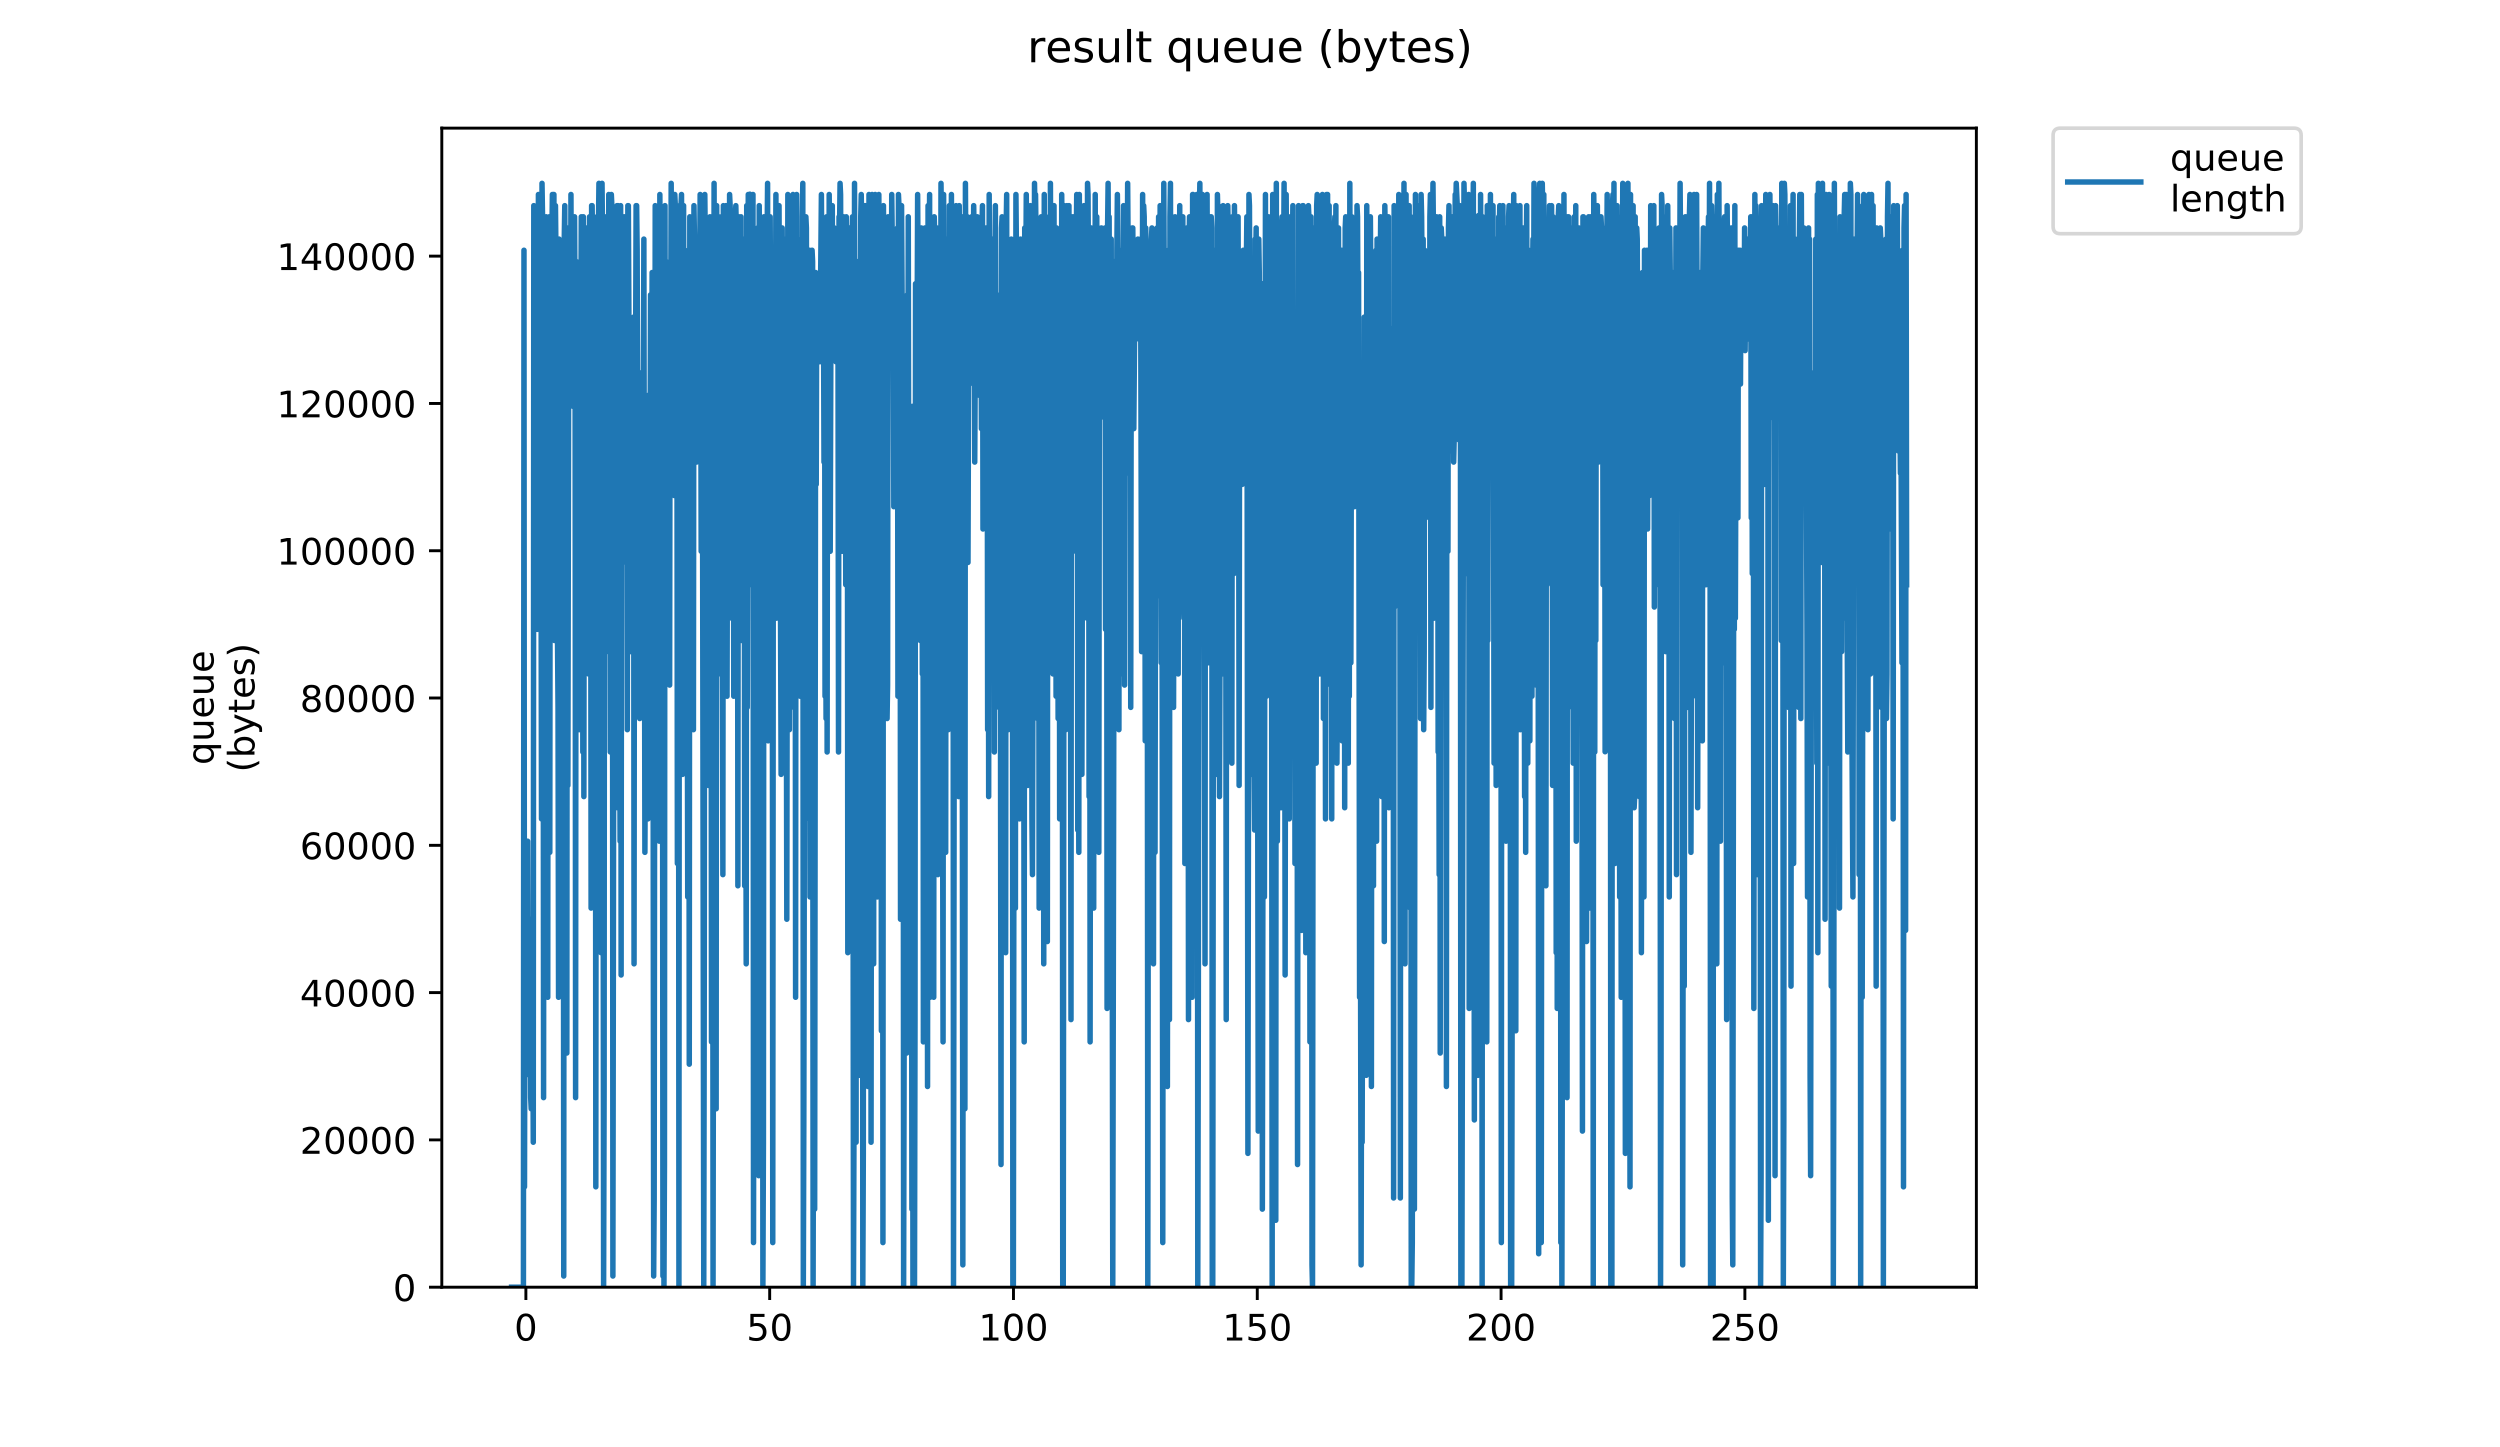 <?xml version="1.0" encoding="utf-8" standalone="no"?>
<!DOCTYPE svg PUBLIC "-//W3C//DTD SVG 1.1//EN"
  "http://www.w3.org/Graphics/SVG/1.1/DTD/svg11.dtd">
<!-- Created with matplotlib (https://matplotlib.org/) -->
<svg height="396pt" version="1.1" viewBox="0 0 684 396" width="684pt" xmlns="http://www.w3.org/2000/svg" xmlns:xlink="http://www.w3.org/1999/xlink">
 <defs>
  <style type="text/css">
*{stroke-linecap:butt;stroke-linejoin:round;}
  </style>
 </defs>
 <g id="figure_1">
  <g id="patch_1">
   <path d="M 0 396 
L 684 396 
L 684 0 
L 0 0 
z
" style="fill:#ffffff;"/>
  </g>
  <g id="axes_1">
   <g id="patch_2">
    <path d="M 120.879 352.174 
L 540.734 352.174 
L 540.734 35.062 
L 120.879 35.062 
z
" style="fill:#ffffff;"/>
   </g>
   <g id="matplotlib.axis_1">
    <g id="xtick_1">
     <g id="line2d_1">
      <defs>
       <path d="M 0 0 
L 0 3.5 
" id="mf6de1ac17b" style="stroke:#000000;stroke-width:0.8;"/>
      </defs>
      <g>
       <use style="stroke:#000000;stroke-width:0.8;" x="143.88" xlink:href="#mf6de1ac17b" y="352.174"/>
      </g>
     </g>
     <g id="text_1">
      <!-- 0 -->
      <defs>
       <path d="M 31.781 66.406 
Q 24.172 66.406 20.328 58.906 
Q 16.5 51.422 16.5 36.375 
Q 16.5 21.391 20.328 13.891 
Q 24.172 6.391 31.781 6.391 
Q 39.453 6.391 43.281 13.891 
Q 47.125 21.391 47.125 36.375 
Q 47.125 51.422 43.281 58.906 
Q 39.453 66.406 31.781 66.406 
z
M 31.781 74.219 
Q 44.047 74.219 50.516 64.516 
Q 56.984 54.828 56.984 36.375 
Q 56.984 17.969 50.516 8.266 
Q 44.047 -1.422 31.781 -1.422 
Q 19.531 -1.422 13.062 8.266 
Q 6.594 17.969 6.594 36.375 
Q 6.594 54.828 13.062 64.516 
Q 19.531 74.219 31.781 74.219 
z
" id="DejaVuSans-48"/>
      </defs>
      <g transform="translate(140.699 366.773)scale(0.1 -0.1)">
       <use xlink:href="#DejaVuSans-48"/>
      </g>
     </g>
    </g>
    <g id="xtick_2">
     <g id="line2d_2">
      <g>
       <use style="stroke:#000000;stroke-width:0.8;" x="210.584" xlink:href="#mf6de1ac17b" y="352.174"/>
      </g>
     </g>
     <g id="text_2">
      <!-- 50 -->
      <defs>
       <path d="M 10.797 72.906 
L 49.516 72.906 
L 49.516 64.594 
L 19.828 64.594 
L 19.828 46.734 
Q 21.969 47.469 24.109 47.828 
Q 26.266 48.188 28.422 48.188 
Q 40.625 48.188 47.75 41.5 
Q 54.891 34.812 54.891 23.391 
Q 54.891 11.625 47.562 5.094 
Q 40.234 -1.422 26.906 -1.422 
Q 22.312 -1.422 17.547 -0.641 
Q 12.797 0.141 7.719 1.703 
L 7.719 11.625 
Q 12.109 9.234 16.797 8.062 
Q 21.484 6.891 26.703 6.891 
Q 35.156 6.891 40.078 11.328 
Q 45.016 15.766 45.016 23.391 
Q 45.016 31 40.078 35.438 
Q 35.156 39.891 26.703 39.891 
Q 22.75 39.891 18.812 39.016 
Q 14.891 38.141 10.797 36.281 
z
" id="DejaVuSans-53"/>
      </defs>
      <g transform="translate(204.221 366.773)scale(0.1 -0.1)">
       <use xlink:href="#DejaVuSans-53"/>
       <use x="63.623" xlink:href="#DejaVuSans-48"/>
      </g>
     </g>
    </g>
    <g id="xtick_3">
     <g id="line2d_3">
      <g>
       <use style="stroke:#000000;stroke-width:0.8;" x="277.287" xlink:href="#mf6de1ac17b" y="352.174"/>
      </g>
     </g>
     <g id="text_3">
      <!-- 100 -->
      <defs>
       <path d="M 12.406 8.297 
L 28.516 8.297 
L 28.516 63.922 
L 10.984 60.406 
L 10.984 69.391 
L 28.422 72.906 
L 38.281 72.906 
L 38.281 8.297 
L 54.391 8.297 
L 54.391 0 
L 12.406 0 
z
" id="DejaVuSans-49"/>
      </defs>
      <g transform="translate(267.743 366.773)scale(0.1 -0.1)">
       <use xlink:href="#DejaVuSans-49"/>
       <use x="63.623" xlink:href="#DejaVuSans-48"/>
       <use x="127.246" xlink:href="#DejaVuSans-48"/>
      </g>
     </g>
    </g>
    <g id="xtick_4">
     <g id="line2d_4">
      <g>
       <use style="stroke:#000000;stroke-width:0.8;" x="343.991" xlink:href="#mf6de1ac17b" y="352.174"/>
      </g>
     </g>
     <g id="text_4">
      <!-- 150 -->
      <g transform="translate(334.447 366.773)scale(0.1 -0.1)">
       <use xlink:href="#DejaVuSans-49"/>
       <use x="63.623" xlink:href="#DejaVuSans-53"/>
       <use x="127.246" xlink:href="#DejaVuSans-48"/>
      </g>
     </g>
    </g>
    <g id="xtick_5">
     <g id="line2d_5">
      <g>
       <use style="stroke:#000000;stroke-width:0.8;" x="410.694" xlink:href="#mf6de1ac17b" y="352.174"/>
      </g>
     </g>
     <g id="text_5">
      <!-- 200 -->
      <defs>
       <path d="M 19.188 8.297 
L 53.609 8.297 
L 53.609 0 
L 7.328 0 
L 7.328 8.297 
Q 12.938 14.109 22.625 23.891 
Q 32.328 33.688 34.812 36.531 
Q 39.547 41.844 41.422 45.531 
Q 43.312 49.219 43.312 52.781 
Q 43.312 58.594 39.234 62.25 
Q 35.156 65.922 28.609 65.922 
Q 23.969 65.922 18.812 64.312 
Q 13.672 62.703 7.812 59.422 
L 7.812 69.391 
Q 13.766 71.781 18.938 73 
Q 24.125 74.219 28.422 74.219 
Q 39.75 74.219 46.484 68.547 
Q 53.219 62.891 53.219 53.422 
Q 53.219 48.922 51.531 44.891 
Q 49.859 40.875 45.406 35.406 
Q 44.188 33.984 37.641 27.219 
Q 31.109 20.453 19.188 8.297 
z
" id="DejaVuSans-50"/>
      </defs>
      <g transform="translate(401.15 366.773)scale(0.1 -0.1)">
       <use xlink:href="#DejaVuSans-50"/>
       <use x="63.623" xlink:href="#DejaVuSans-48"/>
       <use x="127.246" xlink:href="#DejaVuSans-48"/>
      </g>
     </g>
    </g>
    <g id="xtick_6">
     <g id="line2d_6">
      <g>
       <use style="stroke:#000000;stroke-width:0.8;" x="477.397" xlink:href="#mf6de1ac17b" y="352.174"/>
      </g>
     </g>
     <g id="text_6">
      <!-- 250 -->
      <g transform="translate(467.854 366.773)scale(0.1 -0.1)">
       <use xlink:href="#DejaVuSans-50"/>
       <use x="63.623" xlink:href="#DejaVuSans-53"/>
       <use x="127.246" xlink:href="#DejaVuSans-48"/>
      </g>
     </g>
    </g>
   </g>
   <g id="matplotlib.axis_2">
    <g id="ytick_1">
     <g id="line2d_7">
      <defs>
       <path d="M 0 0 
L -3.5 0 
" id="mcc5d5028f2" style="stroke:#000000;stroke-width:0.8;"/>
      </defs>
      <g>
       <use style="stroke:#000000;stroke-width:0.8;" x="120.879" xlink:href="#mcc5d5028f2" y="352.174"/>
      </g>
     </g>
     <g id="text_7">
      <!-- 0 -->
      <g transform="translate(107.516 355.973)scale(0.1 -0.1)">
       <use xlink:href="#DejaVuSans-48"/>
      </g>
     </g>
    </g>
    <g id="ytick_2">
     <g id="line2d_8">
      <g>
       <use style="stroke:#000000;stroke-width:0.8;" x="120.879" xlink:href="#mcc5d5028f2" y="311.875"/>
      </g>
     </g>
     <g id="text_8">
      <!-- 20000 -->
      <g transform="translate(82.066 315.675)scale(0.1 -0.1)">
       <use xlink:href="#DejaVuSans-50"/>
       <use x="63.623" xlink:href="#DejaVuSans-48"/>
       <use x="127.246" xlink:href="#DejaVuSans-48"/>
       <use x="190.869" xlink:href="#DejaVuSans-48"/>
       <use x="254.492" xlink:href="#DejaVuSans-48"/>
      </g>
     </g>
    </g>
    <g id="ytick_3">
     <g id="line2d_9">
      <g>
       <use style="stroke:#000000;stroke-width:0.8;" x="120.879" xlink:href="#mcc5d5028f2" y="271.577"/>
      </g>
     </g>
     <g id="text_9">
      <!-- 40000 -->
      <defs>
       <path d="M 37.797 64.312 
L 12.891 25.391 
L 37.797 25.391 
z
M 35.203 72.906 
L 47.609 72.906 
L 47.609 25.391 
L 58.016 25.391 
L 58.016 17.188 
L 47.609 17.188 
L 47.609 0 
L 37.797 0 
L 37.797 17.188 
L 4.891 17.188 
L 4.891 26.703 
z
" id="DejaVuSans-52"/>
      </defs>
      <g transform="translate(82.066 275.376)scale(0.1 -0.1)">
       <use xlink:href="#DejaVuSans-52"/>
       <use x="63.623" xlink:href="#DejaVuSans-48"/>
       <use x="127.246" xlink:href="#DejaVuSans-48"/>
       <use x="190.869" xlink:href="#DejaVuSans-48"/>
       <use x="254.492" xlink:href="#DejaVuSans-48"/>
      </g>
     </g>
    </g>
    <g id="ytick_4">
     <g id="line2d_10">
      <g>
       <use style="stroke:#000000;stroke-width:0.8;" x="120.879" xlink:href="#mcc5d5028f2" y="231.278"/>
      </g>
     </g>
     <g id="text_10">
      <!-- 60000 -->
      <defs>
       <path d="M 33.016 40.375 
Q 26.375 40.375 22.484 35.828 
Q 18.609 31.297 18.609 23.391 
Q 18.609 15.531 22.484 10.953 
Q 26.375 6.391 33.016 6.391 
Q 39.656 6.391 43.531 10.953 
Q 47.406 15.531 47.406 23.391 
Q 47.406 31.297 43.531 35.828 
Q 39.656 40.375 33.016 40.375 
z
M 52.594 71.297 
L 52.594 62.312 
Q 48.875 64.062 45.094 64.984 
Q 41.312 65.922 37.594 65.922 
Q 27.828 65.922 22.672 59.328 
Q 17.531 52.734 16.797 39.406 
Q 19.672 43.656 24.016 45.922 
Q 28.375 48.188 33.594 48.188 
Q 44.578 48.188 50.953 41.516 
Q 57.328 34.859 57.328 23.391 
Q 57.328 12.156 50.688 5.359 
Q 44.047 -1.422 33.016 -1.422 
Q 20.359 -1.422 13.672 8.266 
Q 6.984 17.969 6.984 36.375 
Q 6.984 53.656 15.188 63.938 
Q 23.391 74.219 37.203 74.219 
Q 40.922 74.219 44.703 73.484 
Q 48.484 72.75 52.594 71.297 
z
" id="DejaVuSans-54"/>
      </defs>
      <g transform="translate(82.066 235.077)scale(0.1 -0.1)">
       <use xlink:href="#DejaVuSans-54"/>
       <use x="63.623" xlink:href="#DejaVuSans-48"/>
       <use x="127.246" xlink:href="#DejaVuSans-48"/>
       <use x="190.869" xlink:href="#DejaVuSans-48"/>
       <use x="254.492" xlink:href="#DejaVuSans-48"/>
      </g>
     </g>
    </g>
    <g id="ytick_5">
     <g id="line2d_11">
      <g>
       <use style="stroke:#000000;stroke-width:0.8;" x="120.879" xlink:href="#mcc5d5028f2" y="190.979"/>
      </g>
     </g>
     <g id="text_11">
      <!-- 80000 -->
      <defs>
       <path d="M 31.781 34.625 
Q 24.75 34.625 20.719 30.859 
Q 16.703 27.094 16.703 20.516 
Q 16.703 13.922 20.719 10.156 
Q 24.75 6.391 31.781 6.391 
Q 38.812 6.391 42.859 10.172 
Q 46.922 13.969 46.922 20.516 
Q 46.922 27.094 42.891 30.859 
Q 38.875 34.625 31.781 34.625 
z
M 21.922 38.812 
Q 15.578 40.375 12.031 44.719 
Q 8.5 49.078 8.5 55.328 
Q 8.5 64.062 14.719 69.141 
Q 20.953 74.219 31.781 74.219 
Q 42.672 74.219 48.875 69.141 
Q 55.078 64.062 55.078 55.328 
Q 55.078 49.078 51.531 44.719 
Q 48 40.375 41.703 38.812 
Q 48.828 37.156 52.797 32.312 
Q 56.781 27.484 56.781 20.516 
Q 56.781 9.906 50.312 4.234 
Q 43.844 -1.422 31.781 -1.422 
Q 19.734 -1.422 13.25 4.234 
Q 6.781 9.906 6.781 20.516 
Q 6.781 27.484 10.781 32.312 
Q 14.797 37.156 21.922 38.812 
z
M 18.312 54.391 
Q 18.312 48.734 21.844 45.562 
Q 25.391 42.391 31.781 42.391 
Q 38.141 42.391 41.719 45.562 
Q 45.312 48.734 45.312 54.391 
Q 45.312 60.062 41.719 63.234 
Q 38.141 66.406 31.781 66.406 
Q 25.391 66.406 21.844 63.234 
Q 18.312 60.062 18.312 54.391 
z
" id="DejaVuSans-56"/>
      </defs>
      <g transform="translate(82.066 194.778)scale(0.1 -0.1)">
       <use xlink:href="#DejaVuSans-56"/>
       <use x="63.623" xlink:href="#DejaVuSans-48"/>
       <use x="127.246" xlink:href="#DejaVuSans-48"/>
       <use x="190.869" xlink:href="#DejaVuSans-48"/>
       <use x="254.492" xlink:href="#DejaVuSans-48"/>
      </g>
     </g>
    </g>
    <g id="ytick_6">
     <g id="line2d_12">
      <g>
       <use style="stroke:#000000;stroke-width:0.8;" x="120.879" xlink:href="#mcc5d5028f2" y="150.68"/>
      </g>
     </g>
     <g id="text_12">
      <!-- 100000 -->
      <g transform="translate(75.704 154.48)scale(0.1 -0.1)">
       <use xlink:href="#DejaVuSans-49"/>
       <use x="63.623" xlink:href="#DejaVuSans-48"/>
       <use x="127.246" xlink:href="#DejaVuSans-48"/>
       <use x="190.869" xlink:href="#DejaVuSans-48"/>
       <use x="254.492" xlink:href="#DejaVuSans-48"/>
       <use x="318.115" xlink:href="#DejaVuSans-48"/>
      </g>
     </g>
    </g>
    <g id="ytick_7">
     <g id="line2d_13">
      <g>
       <use style="stroke:#000000;stroke-width:0.8;" x="120.879" xlink:href="#mcc5d5028f2" y="110.382"/>
      </g>
     </g>
     <g id="text_13">
      <!-- 120000 -->
      <g transform="translate(75.704 114.181)scale(0.1 -0.1)">
       <use xlink:href="#DejaVuSans-49"/>
       <use x="63.623" xlink:href="#DejaVuSans-50"/>
       <use x="127.246" xlink:href="#DejaVuSans-48"/>
       <use x="190.869" xlink:href="#DejaVuSans-48"/>
       <use x="254.492" xlink:href="#DejaVuSans-48"/>
       <use x="318.115" xlink:href="#DejaVuSans-48"/>
      </g>
     </g>
    </g>
    <g id="ytick_8">
     <g id="line2d_14">
      <g>
       <use style="stroke:#000000;stroke-width:0.8;" x="120.879" xlink:href="#mcc5d5028f2" y="70.083"/>
      </g>
     </g>
     <g id="text_14">
      <!-- 140000 -->
      <g transform="translate(75.704 73.882)scale(0.1 -0.1)">
       <use xlink:href="#DejaVuSans-49"/>
       <use x="63.623" xlink:href="#DejaVuSans-52"/>
       <use x="127.246" xlink:href="#DejaVuSans-48"/>
       <use x="190.869" xlink:href="#DejaVuSans-48"/>
       <use x="254.492" xlink:href="#DejaVuSans-48"/>
       <use x="318.115" xlink:href="#DejaVuSans-48"/>
      </g>
     </g>
    </g>
    <g id="text_15">
     <!-- queue -->
     <defs>
      <path d="M 14.797 27.297 
Q 14.797 17.391 18.875 11.75 
Q 22.953 6.109 30.078 6.109 
Q 37.203 6.109 41.297 11.75 
Q 45.406 17.391 45.406 27.297 
Q 45.406 37.203 41.297 42.844 
Q 37.203 48.484 30.078 48.484 
Q 22.953 48.484 18.875 42.844 
Q 14.797 37.203 14.797 27.297 
z
M 45.406 8.203 
Q 42.578 3.328 38.25 0.953 
Q 33.938 -1.422 27.875 -1.422 
Q 17.969 -1.422 11.734 6.484 
Q 5.516 14.406 5.516 27.297 
Q 5.516 40.188 11.734 48.094 
Q 17.969 56 27.875 56 
Q 33.938 56 38.25 53.625 
Q 42.578 51.266 45.406 46.391 
L 45.406 54.688 
L 54.391 54.688 
L 54.391 -20.797 
L 45.406 -20.797 
z
" id="DejaVuSans-113"/>
      <path d="M 8.5 21.578 
L 8.5 54.688 
L 17.484 54.688 
L 17.484 21.922 
Q 17.484 14.156 20.5 10.266 
Q 23.531 6.391 29.594 6.391 
Q 36.859 6.391 41.078 11.031 
Q 45.312 15.672 45.312 23.688 
L 45.312 54.688 
L 54.297 54.688 
L 54.297 0 
L 45.312 0 
L 45.312 8.406 
Q 42.047 3.422 37.719 1 
Q 33.406 -1.422 27.688 -1.422 
Q 18.266 -1.422 13.375 4.438 
Q 8.5 10.297 8.5 21.578 
z
M 31.109 56 
z
" id="DejaVuSans-117"/>
      <path d="M 56.203 29.594 
L 56.203 25.203 
L 14.891 25.203 
Q 15.484 15.922 20.484 11.062 
Q 25.484 6.203 34.422 6.203 
Q 39.594 6.203 44.453 7.469 
Q 49.312 8.734 54.109 11.281 
L 54.109 2.781 
Q 49.266 0.734 44.188 -0.344 
Q 39.109 -1.422 33.891 -1.422 
Q 20.797 -1.422 13.156 6.188 
Q 5.516 13.812 5.516 26.812 
Q 5.516 40.234 12.766 48.109 
Q 20.016 56 32.328 56 
Q 43.359 56 49.781 48.891 
Q 56.203 41.797 56.203 29.594 
z
M 47.219 32.234 
Q 47.125 39.594 43.094 43.984 
Q 39.062 48.391 32.422 48.391 
Q 24.906 48.391 20.391 44.141 
Q 15.875 39.891 15.188 32.172 
z
" id="DejaVuSans-101"/>
     </defs>
     <g transform="translate(58.426 209.283)rotate(-90)scale(0.1 -0.1)">
      <use xlink:href="#DejaVuSans-113"/>
      <use x="63.477" xlink:href="#DejaVuSans-117"/>
      <use x="126.855" xlink:href="#DejaVuSans-101"/>
      <use x="188.379" xlink:href="#DejaVuSans-117"/>
      <use x="251.758" xlink:href="#DejaVuSans-101"/>
     </g>
     <!-- (bytes) -->
     <defs>
      <path d="M 31 75.875 
Q 24.469 64.656 21.281 53.656 
Q 18.109 42.672 18.109 31.391 
Q 18.109 20.125 21.312 9.062 
Q 24.516 -2 31 -13.188 
L 23.188 -13.188 
Q 15.875 -1.703 12.234 9.375 
Q 8.594 20.453 8.594 31.391 
Q 8.594 42.281 12.203 53.312 
Q 15.828 64.359 23.188 75.875 
z
" id="DejaVuSans-40"/>
      <path d="M 48.688 27.297 
Q 48.688 37.203 44.609 42.844 
Q 40.531 48.484 33.406 48.484 
Q 26.266 48.484 22.188 42.844 
Q 18.109 37.203 18.109 27.297 
Q 18.109 17.391 22.188 11.75 
Q 26.266 6.109 33.406 6.109 
Q 40.531 6.109 44.609 11.75 
Q 48.688 17.391 48.688 27.297 
z
M 18.109 46.391 
Q 20.953 51.266 25.266 53.625 
Q 29.594 56 35.594 56 
Q 45.562 56 51.781 48.094 
Q 58.016 40.188 58.016 27.297 
Q 58.016 14.406 51.781 6.484 
Q 45.562 -1.422 35.594 -1.422 
Q 29.594 -1.422 25.266 0.953 
Q 20.953 3.328 18.109 8.203 
L 18.109 0 
L 9.078 0 
L 9.078 75.984 
L 18.109 75.984 
z
" id="DejaVuSans-98"/>
      <path d="M 32.172 -5.078 
Q 28.375 -14.844 24.75 -17.812 
Q 21.141 -20.797 15.094 -20.797 
L 7.906 -20.797 
L 7.906 -13.281 
L 13.188 -13.281 
Q 16.891 -13.281 18.938 -11.516 
Q 21 -9.766 23.484 -3.219 
L 25.094 0.875 
L 2.984 54.688 
L 12.5 54.688 
L 29.594 11.922 
L 46.688 54.688 
L 56.203 54.688 
z
" id="DejaVuSans-121"/>
      <path d="M 18.312 70.219 
L 18.312 54.688 
L 36.812 54.688 
L 36.812 47.703 
L 18.312 47.703 
L 18.312 18.016 
Q 18.312 11.328 20.141 9.422 
Q 21.969 7.516 27.594 7.516 
L 36.812 7.516 
L 36.812 0 
L 27.594 0 
Q 17.188 0 13.234 3.875 
Q 9.281 7.766 9.281 18.016 
L 9.281 47.703 
L 2.688 47.703 
L 2.688 54.688 
L 9.281 54.688 
L 9.281 70.219 
z
" id="DejaVuSans-116"/>
      <path d="M 44.281 53.078 
L 44.281 44.578 
Q 40.484 46.531 36.375 47.5 
Q 32.281 48.484 27.875 48.484 
Q 21.188 48.484 17.844 46.438 
Q 14.5 44.391 14.5 40.281 
Q 14.5 37.156 16.891 35.375 
Q 19.281 33.594 26.516 31.984 
L 29.594 31.297 
Q 39.156 29.25 43.188 25.516 
Q 47.219 21.781 47.219 15.094 
Q 47.219 7.469 41.188 3.016 
Q 35.156 -1.422 24.609 -1.422 
Q 20.219 -1.422 15.453 -0.562 
Q 10.688 0.297 5.422 2 
L 5.422 11.281 
Q 10.406 8.688 15.234 7.391 
Q 20.062 6.109 24.812 6.109 
Q 31.156 6.109 34.562 8.281 
Q 37.984 10.453 37.984 14.406 
Q 37.984 18.062 35.516 20.016 
Q 33.062 21.969 24.703 23.781 
L 21.578 24.516 
Q 13.234 26.266 9.516 29.906 
Q 5.812 33.547 5.812 39.891 
Q 5.812 47.609 11.281 51.797 
Q 16.75 56 26.812 56 
Q 31.781 56 36.172 55.266 
Q 40.578 54.547 44.281 53.078 
z
" id="DejaVuSans-115"/>
      <path d="M 8.016 75.875 
L 15.828 75.875 
Q 23.141 64.359 26.781 53.312 
Q 30.422 42.281 30.422 31.391 
Q 30.422 20.453 26.781 9.375 
Q 23.141 -1.703 15.828 -13.188 
L 8.016 -13.188 
Q 14.5 -2 17.703 9.062 
Q 20.906 20.125 20.906 31.391 
Q 20.906 42.672 17.703 53.656 
Q 14.5 64.656 8.016 75.875 
z
" id="DejaVuSans-41"/>
     </defs>
     <g transform="translate(69.624 211.295)rotate(-90)scale(0.1 -0.1)">
      <use xlink:href="#DejaVuSans-40"/>
      <use x="39.014" xlink:href="#DejaVuSans-98"/>
      <use x="102.49" xlink:href="#DejaVuSans-121"/>
      <use x="161.67" xlink:href="#DejaVuSans-116"/>
      <use x="200.879" xlink:href="#DejaVuSans-101"/>
      <use x="262.402" xlink:href="#DejaVuSans-115"/>
      <use x="314.502" xlink:href="#DejaVuSans-41"/>
     </g>
    </g>
   </g>
   <g id="line2d_15">
    <path clip-path="url(#pe711cc7e3a)" d="M 139.963 352.174 
L 143.209 352.174 
L 143.359 68.467 
L 143.504 324.719 
L 143.644 251.504 
L 143.785 239.301 
L 144.069 275.909 
L 144.21 263.706 
L 144.351 230.149 
L 144.491 272.858 
L 144.632 269.808 
L 144.913 294.212 
L 145.054 251.504 
L 145.194 300.314 
L 145.335 303.364 
L 145.479 297.263 
L 145.62 297.263 
L 145.761 278.959 
L 145.904 312.516 
L 146.045 56.264 
L 146.185 77.619 
L 146.326 59.315 
L 146.467 83.72 
L 146.607 172.188 
L 146.747 135.58 
L 147.029 172.188 
L 147.31 53.214 
L 147.451 144.732 
L 147.592 147.783 
L 147.873 53.214 
L 148.155 224.048 
L 148.295 50.163 
L 148.436 59.315 
L 148.577 108.125 
L 148.721 300.314 
L 148.864 89.821 
L 149.007 108.125 
L 149.148 71.517 
L 149.289 159.985 
L 149.432 59.315 
L 149.862 272.858 
L 150.003 92.872 
L 150.143 196.593 
L 150.285 59.315 
L 150.425 233.2 
L 150.566 77.619 
L 150.847 166.087 
L 150.988 65.416 
L 151.129 53.214 
L 151.269 92.723 
L 151.41 53.214 
L 151.551 53.214 
L 151.692 175.238 
L 151.973 56.264 
L 152.254 83.72 
L 152.394 65.416 
L 152.536 175.238 
L 152.677 193.542 
L 152.819 272.858 
L 152.961 65.416 
L 153.104 83.72 
L 153.246 71.517 
L 153.388 184.39 
L 153.53 68.467 
L 153.671 190.491 
L 153.814 83.72 
L 153.956 251.504 
L 154.098 135.58 
L 154.239 349.124 
L 154.38 65.416 
L 154.521 56.264 
L 154.662 117.277 
L 154.804 65.416 
L 154.945 62.366 
L 155.086 288.111 
L 155.227 62.366 
L 155.368 214.896 
L 155.65 62.366 
L 155.791 65.416 
L 156.073 98.973 
L 156.213 53.214 
L 156.354 92.872 
L 156.495 92.872 
L 156.779 111.175 
L 157.202 59.315 
L 157.343 89.821 
L 157.484 300.314 
L 157.625 71.517 
L 157.767 181.34 
L 158.048 114.226 
L 158.19 196.593 
L 158.332 132.53 
L 158.473 199.643 
L 158.756 71.517 
L 158.898 98.973 
L 159.04 59.315 
L 159.181 92.872 
L 159.322 59.315 
L 159.462 205.745 
L 159.604 59.315 
L 159.746 217.947 
L 159.887 95.922 
L 160.028 105.074 
L 160.17 95.922 
L 160.311 65.416 
L 160.452 68.467 
L 160.594 62.366 
L 160.735 105.074 
L 160.876 105.074 
L 161.017 184.39 
L 161.158 159.985 
L 161.299 59.315 
L 161.44 68.467 
L 161.582 105.074 
L 161.724 248.453 
L 161.866 56.264 
L 162.007 56.264 
L 162.438 92.872 
L 162.583 239.301 
L 162.728 62.366 
L 162.87 92.872 
L 163.014 324.719 
L 163.159 102.024 
L 163.304 59.315 
L 163.446 71.517 
L 163.588 156.935 
L 163.729 62.366 
L 163.87 50.163 
L 164.011 65.416 
L 164.152 102.024 
L 164.294 77.619 
L 164.435 260.656 
L 164.576 56.264 
L 164.717 50.163 
L 164.859 65.416 
L 165.146 352.174 
L 165.288 297.263 
L 165.429 59.315 
L 165.851 178.289 
L 165.992 59.315 
L 166.133 80.669 
L 166.275 59.315 
L 166.416 108.125 
L 166.557 53.214 
L 166.698 95.922 
L 166.839 102.024 
L 166.981 205.745 
L 167.121 56.264 
L 167.262 53.214 
L 167.403 56.264 
L 167.544 71.517 
L 167.685 349.124 
L 168.106 71.517 
L 168.247 196.593 
L 168.388 111.175 
L 168.53 178.289 
L 168.671 68.467 
L 168.812 56.264 
L 168.953 220.998 
L 169.094 56.264 
L 169.658 230.149 
L 169.8 56.264 
L 169.942 266.757 
L 170.084 98.973 
L 170.225 89.821 
L 170.367 62.366 
L 170.508 59.315 
L 170.651 71.517 
L 170.791 59.315 
L 170.934 89.821 
L 171.074 71.517 
L 171.216 153.884 
L 171.356 68.467 
L 171.497 83.72 
L 171.638 199.643 
L 171.779 56.264 
L 171.919 56.264 
L 172.486 178.289 
L 172.629 98.973 
L 172.771 92.872 
L 172.912 147.783 
L 173.334 86.77 
L 173.476 263.706 
L 173.616 111.175 
L 173.758 135.58 
L 174.04 56.264 
L 174.183 56.264 
L 174.325 68.467 
L 174.61 169.137 
L 174.891 135.58 
L 175.032 196.593 
L 175.313 102.024 
L 175.456 114.226 
L 175.596 141.682 
L 175.738 108.125 
L 175.879 153.884 
L 176.161 65.416 
L 176.442 233.2 
L 176.866 141.682 
L 177.007 178.289 
L 177.147 114.226 
L 177.288 224.048 
L 177.428 108.125 
L 177.709 184.39 
L 177.991 80.669 
L 178.133 83.72 
L 178.277 120.327 
L 178.422 74.568 
L 178.563 77.619 
L 178.844 349.124 
L 178.985 327.769 
L 179.266 56.264 
L 179.407 83.72 
L 179.55 153.884 
L 179.691 120.327 
L 179.972 166.087 
L 180.253 92.872 
L 180.394 230.149 
L 180.534 53.214 
L 180.675 74.568 
L 180.816 77.619 
L 180.957 59.315 
L 181.238 135.58 
L 181.378 349.124 
L 181.518 300.314 
L 181.659 352.174 
L 181.799 318.617 
L 181.939 56.264 
L 182.08 166.087 
L 182.222 71.517 
L 182.362 105.074 
L 182.503 95.922 
L 182.643 77.619 
L 182.787 105.074 
L 182.928 98.973 
L 183.069 77.619 
L 183.212 187.441 
L 183.353 74.568 
L 183.494 92.872 
L 183.635 50.163 
L 183.916 105.074 
L 184.057 65.416 
L 184.478 135.58 
L 184.621 53.214 
L 184.763 56.264 
L 184.909 89.821 
L 185.05 95.922 
L 185.191 83.72 
L 185.331 236.251 
L 185.613 86.77 
L 185.754 352.174 
L 185.896 56.264 
L 186.18 141.682 
L 186.321 56.264 
L 186.462 53.214 
L 186.745 211.87 
L 186.887 187.441 
L 187.029 56.264 
L 187.17 123.378 
L 187.311 77.619 
L 187.452 68.467 
L 187.597 117.277 
L 187.738 80.669 
L 187.879 95.922 
L 188.161 245.403 
L 188.304 105.074 
L 188.444 129.479 
L 188.585 291.162 
L 188.728 59.315 
L 188.869 111.175 
L 189.01 98.973 
L 189.151 138.631 
L 189.294 92.872 
L 189.435 105.074 
L 189.576 80.669 
L 189.719 199.643 
L 189.863 56.264 
L 190.004 65.416 
L 190.149 95.922 
L 190.432 77.619 
L 190.573 126.428 
L 190.714 71.517 
L 190.855 80.669 
L 190.996 77.619 
L 191.137 95.922 
L 191.42 74.568 
L 191.561 53.214 
L 191.702 83.72 
L 191.843 150.833 
L 192.125 77.619 
L 192.549 352.174 
L 192.69 266.757 
L 192.832 53.214 
L 193.255 92.872 
L 193.396 196.593 
L 193.538 71.517 
L 193.679 71.517 
L 193.82 214.896 
L 193.961 68.467 
L 194.243 59.315 
L 194.384 77.619 
L 194.525 111.175 
L 194.666 285.061 
L 194.807 59.315 
L 194.948 98.973 
L 195.09 352.174 
L 195.231 251.504 
L 195.372 50.163 
L 195.513 108.125 
L 195.656 254.554 
L 195.797 65.416 
L 195.939 303.364 
L 196.08 56.264 
L 196.362 141.682 
L 196.503 135.58 
L 196.644 59.315 
L 196.786 71.517 
L 197.071 184.39 
L 197.211 181.34 
L 197.352 59.315 
L 197.636 184.39 
L 197.777 239.301 
L 197.918 56.264 
L 198.059 80.669 
L 198.203 159.985 
L 198.344 135.58 
L 198.485 184.39 
L 198.626 56.264 
L 198.767 77.619 
L 198.91 190.491 
L 199.192 89.821 
L 199.333 105.074 
L 199.474 166.087 
L 199.616 53.214 
L 199.764 56.264 
L 199.905 62.366 
L 200.046 98.973 
L 200.187 169.137 
L 200.328 77.619 
L 200.469 120.327 
L 200.611 83.72 
L 200.755 190.491 
L 200.895 95.922 
L 201.037 187.441 
L 201.178 59.315 
L 201.319 56.264 
L 201.46 62.366 
L 201.602 156.935 
L 201.743 71.517 
L 201.884 242.352 
L 202.025 65.416 
L 202.167 59.315 
L 202.317 68.467 
L 202.459 129.479 
L 202.742 59.315 
L 202.885 175.238 
L 203.026 92.872 
L 203.167 175.238 
L 203.308 65.416 
L 203.455 83.72 
L 203.598 65.416 
L 203.739 242.352 
L 203.88 98.973 
L 204.162 263.706 
L 204.302 56.264 
L 204.443 193.542 
L 204.726 53.214 
L 204.873 153.884 
L 205.018 159.985 
L 205.16 53.129 
L 205.447 59.315 
L 205.729 105.074 
L 205.87 59.315 
L 206.011 53.214 
L 206.16 339.972 
L 206.442 126.428 
L 206.583 251.504 
L 206.865 196.593 
L 207.007 196.593 
L 207.148 248.453 
L 207.289 62.366 
L 207.435 144.732 
L 207.582 321.668 
L 207.723 56.264 
L 208.149 169.137 
L 208.292 141.682 
L 208.435 65.416 
L 208.58 141.682 
L 208.726 352.174 
L 208.874 312.516 
L 209.017 59.315 
L 209.3 111.175 
L 209.585 80.669 
L 209.729 83.72 
L 210.01 50.163 
L 210.151 202.694 
L 210.433 65.416 
L 210.573 65.416 
L 210.714 59.315 
L 210.86 92.872 
L 211.001 80.669 
L 211.141 135.58 
L 211.282 120.327 
L 211.426 339.972 
L 211.573 144.732 
L 211.72 141.682 
L 211.863 141.682 
L 212.005 68.467 
L 212.146 102.024 
L 212.289 53.214 
L 212.43 169.137 
L 212.572 120.327 
L 212.715 117.277 
L 212.859 62.366 
L 213.001 62.366 
L 213.142 56.264 
L 213.71 211.87 
L 213.854 175.238 
L 213.998 62.366 
L 214.282 178.289 
L 214.424 74.568 
L 214.565 65.416 
L 214.847 156.935 
L 214.989 105.074 
L 215.269 251.504 
L 215.554 53.214 
L 215.694 65.416 
L 215.836 199.643 
L 215.978 199.643 
L 216.259 71.517 
L 216.399 193.542 
L 216.539 184.39 
L 216.679 108.125 
L 216.82 92.872 
L 216.966 53.214 
L 217.115 77.619 
L 217.255 56.264 
L 217.396 71.517 
L 217.536 105.074 
L 217.676 272.858 
L 217.817 56.264 
L 217.957 53.214 
L 218.099 172.188 
L 218.379 129.479 
L 218.662 184.39 
L 218.802 80.669 
L 218.945 190.491 
L 219.225 65.416 
L 219.364 117.277 
L 219.505 59.315 
L 219.646 50.163 
L 219.786 352.174 
L 219.926 306.415 
L 220.206 150.833 
L 220.346 224.048 
L 220.486 59.315 
L 220.627 62.366 
L 220.77 120.327 
L 220.911 102.024 
L 221.053 178.289 
L 221.194 169.137 
L 221.334 187.441 
L 221.474 68.467 
L 221.617 245.403 
L 221.759 190.491 
L 221.9 92.872 
L 222.04 135.58 
L 222.183 68.467 
L 222.324 71.517 
L 222.465 352.174 
L 222.751 211.87 
L 222.891 330.82 
L 223.178 74.568 
L 223.321 132.53 
L 223.462 77.619 
L 223.603 89.821 
L 223.745 80.669 
L 223.887 98.973 
L 224.029 80.669 
L 224.31 98.973 
L 224.735 53.214 
L 224.877 80.669 
L 225.021 65.416 
L 225.304 83.72 
L 225.445 126.428 
L 225.586 62.366 
L 225.729 190.491 
L 225.871 153.884 
L 226.012 196.593 
L 226.156 59.315 
L 226.301 205.745 
L 226.442 65.416 
L 226.726 138.631 
L 226.866 53.214 
L 227.007 68.467 
L 227.148 150.833 
L 227.43 59.315 
L 227.572 77.619 
L 227.714 56.264 
L 227.855 95.922 
L 227.995 95.922 
L 228.138 62.366 
L 228.283 62.366 
L 228.565 86.77 
L 228.708 98.973 
L 228.849 65.416 
L 228.99 77.619 
L 229.132 74.568 
L 229.272 86.77 
L 229.418 205.745 
L 229.559 59.315 
L 229.7 62.366 
L 229.841 50.163 
L 229.982 53.214 
L 230.123 98.973 
L 230.264 102.024 
L 230.404 150.833 
L 230.545 62.366 
L 230.686 80.669 
L 230.827 59.315 
L 230.967 95.922 
L 231.108 62.366 
L 231.252 89.821 
L 231.395 159.985 
L 231.536 59.315 
L 231.676 77.619 
L 231.817 80.669 
L 231.958 260.656 
L 232.241 65.416 
L 232.383 62.366 
L 232.664 211.87 
L 232.809 71.517 
L 232.95 199.643 
L 233.091 68.467 
L 233.231 59.315 
L 233.513 352.174 
L 233.656 306.415 
L 233.797 50.163 
L 233.941 123.378 
L 234.083 123.378 
L 234.224 312.516 
L 234.366 71.517 
L 234.648 227.099 
L 234.792 102.024 
L 234.933 159.985 
L 235.076 294.212 
L 235.357 132.53 
L 235.499 59.23 
L 235.64 53.214 
L 235.781 68.467 
L 235.922 108.125 
L 236.064 352.174 
L 236.204 315.567 
L 236.346 74.568 
L 236.486 56.264 
L 236.627 59.315 
L 236.767 56.264 
L 236.907 92.872 
L 237.048 181.34 
L 237.192 98.973 
L 237.474 297.263 
L 237.756 53.214 
L 237.897 190.491 
L 238.038 59.315 
L 238.18 86.77 
L 238.321 312.516 
L 238.603 53.214 
L 238.746 56.264 
L 238.887 120.327 
L 239.028 263.706 
L 239.17 86.77 
L 239.31 181.34 
L 239.452 53.214 
L 239.593 150.833 
L 239.875 71.517 
L 240.018 245.403 
L 240.159 111.175 
L 240.302 147.783 
L 240.446 53.214 
L 240.586 80.669 
L 240.727 77.619 
L 240.868 98.973 
L 241.008 68.467 
L 241.148 282.022 
L 241.289 65.416 
L 241.43 83.72 
L 241.571 339.972 
L 241.712 56.264 
L 241.853 86.77 
L 242.136 62.366 
L 242.277 65.416 
L 242.418 153.884 
L 242.559 132.53 
L 242.701 196.593 
L 242.844 187.441 
L 242.985 59.315 
L 243.126 95.922 
L 243.409 62.366 
L 243.551 98.973 
L 243.692 86.77 
L 243.838 89.821 
L 243.979 53.214 
L 244.406 89.821 
L 244.546 138.631 
L 244.687 77.619 
L 244.827 74.568 
L 245.109 98.973 
L 245.251 89.821 
L 245.392 111.175 
L 245.532 62.366 
L 245.674 190.491 
L 245.815 53.214 
L 245.956 56.264 
L 246.24 71.517 
L 246.382 251.504 
L 246.523 71.517 
L 246.664 56.264 
L 246.805 80.669 
L 246.946 156.935 
L 247.086 108.125 
L 247.23 352.174 
L 247.514 220.998 
L 247.656 193.542 
L 247.797 190.491 
L 248.079 288.111 
L 248.22 80.669 
L 248.363 132.53 
L 248.505 59.315 
L 248.647 156.935 
L 248.787 126.428 
L 248.929 266.757 
L 249.214 120.327 
L 249.354 181.34 
L 249.494 330.82 
L 249.634 111.175 
L 249.777 352.174 
L 249.925 309.466 
L 250.066 144.732 
L 250.207 352.174 
L 250.348 278.959 
L 250.489 77.619 
L 250.631 77.619 
L 250.775 111.175 
L 250.919 92.872 
L 251.063 53.214 
L 251.204 77.619 
L 251.345 159.985 
L 251.489 65.416 
L 251.631 98.973 
L 251.777 175.238 
L 252.065 62.366 
L 252.209 92.872 
L 252.351 184.39 
L 252.494 86.77 
L 252.634 285.061 
L 252.78 83.72 
L 252.921 156.935 
L 253.062 62.366 
L 253.49 202.694 
L 253.632 123.378 
L 253.775 297.263 
L 253.916 56.264 
L 254.056 56.264 
L 254.199 71.517 
L 254.34 53.214 
L 254.481 272.858 
L 254.622 89.821 
L 254.763 86.77 
L 254.904 260.656 
L 255.046 227.099 
L 255.187 68.467 
L 255.47 272.858 
L 255.612 59.315 
L 255.754 65.416 
L 255.896 83.72 
L 256.183 214.896 
L 256.325 62.366 
L 256.607 239.301 
L 257.033 135.58 
L 257.174 135.58 
L 257.315 117.277 
L 257.456 50.163 
L 257.596 62.366 
L 258.021 285.061 
L 258.169 53.214 
L 258.451 126.344 
L 258.594 108.125 
L 258.738 233.2 
L 258.879 68.467 
L 259.02 65.416 
L 259.168 89.821 
L 259.309 68.467 
L 259.455 199.643 
L 259.601 172.188 
L 259.743 56.264 
L 259.884 190.491 
L 260.028 62.366 
L 260.168 98.973 
L 260.309 53.214 
L 260.45 144.732 
L 260.591 56.264 
L 260.733 65.416 
L 260.877 352.174 
L 261.166 120.327 
L 261.307 135.58 
L 261.448 163.036 
L 261.589 56.264 
L 261.729 71.517 
L 261.871 147.783 
L 262.013 62.366 
L 262.156 83.72 
L 262.299 217.947 
L 262.441 56.264 
L 262.583 83.72 
L 262.725 159.985 
L 262.868 62.366 
L 263.01 117.277 
L 263.151 59.315 
L 263.432 346.073 
L 263.573 196.593 
L 263.715 178.289 
L 263.997 303.364 
L 264.138 50.163 
L 264.42 105.074 
L 264.562 144.732 
L 264.703 59.315 
L 264.844 153.884 
L 265.126 62.366 
L 265.267 105.074 
L 265.408 83.72 
L 265.549 92.872 
L 265.691 62.366 
L 265.832 59.315 
L 265.973 71.517 
L 266.118 95.922 
L 266.401 56.264 
L 266.542 65.416 
L 266.683 126.428 
L 266.964 74.568 
L 267.105 74.568 
L 267.386 59.315 
L 267.528 80.669 
L 267.668 62.366 
L 267.809 108.125 
L 267.95 68.467 
L 268.091 98.973 
L 268.232 62.366 
L 268.373 65.416 
L 268.515 117.277 
L 268.657 62.366 
L 268.802 56.264 
L 268.943 144.732 
L 269.084 68.467 
L 269.226 92.872 
L 269.368 77.619 
L 269.648 102.024 
L 269.793 62.366 
L 269.935 83.72 
L 270.075 71.517 
L 270.216 199.643 
L 270.357 68.467 
L 270.498 217.947 
L 270.641 53.214 
L 270.783 89.821 
L 270.926 95.922 
L 271.066 80.669 
L 271.207 150.833 
L 271.489 65.416 
L 271.63 135.58 
L 271.774 80.669 
L 271.914 108.125 
L 272.054 205.745 
L 272.194 77.619 
L 272.334 56.264 
L 272.474 105.074 
L 272.616 86.77 
L 272.758 108.125 
L 272.898 111.175 
L 273.039 190.491 
L 273.179 181.34 
L 273.319 193.542 
L 273.459 190.491 
L 273.599 80.669 
L 273.88 318.617 
L 274.021 62.366 
L 274.161 59.315 
L 274.302 74.568 
L 274.442 138.631 
L 274.582 126.428 
L 274.723 62.366 
L 274.863 236.251 
L 275.003 71.517 
L 275.143 260.656 
L 275.284 62.366 
L 275.425 53.214 
L 275.565 181.34 
L 275.705 95.922 
L 275.845 199.643 
L 275.985 92.872 
L 276.127 98.973 
L 276.269 83.72 
L 276.409 89.821 
L 276.694 65.416 
L 276.835 95.922 
L 276.975 74.568 
L 277.115 352.174 
L 277.256 352.174 
L 277.396 233.2 
L 277.536 242.352 
L 277.676 236.251 
L 277.816 248.453 
L 277.956 53.214 
L 278.097 68.467 
L 278.238 117.277 
L 278.38 71.517 
L 278.521 71.517 
L 278.663 83.72 
L 278.804 111.175 
L 278.945 224.048 
L 279.226 65.416 
L 279.509 147.783 
L 279.651 153.884 
L 279.793 80.669 
L 280.078 178.289 
L 280.22 285.061 
L 280.362 62.366 
L 280.502 80.669 
L 280.646 80.669 
L 280.788 53.214 
L 280.929 77.619 
L 281.069 71.517 
L 281.209 214.896 
L 281.349 59.315 
L 281.633 59.315 
L 281.778 68.467 
L 281.918 56.264 
L 282.058 59.315 
L 282.199 114.226 
L 282.34 224.048 
L 282.481 239.301 
L 282.761 120.327 
L 282.901 138.631 
L 283.041 50.163 
L 283.182 59.315 
L 283.323 53.214 
L 283.465 65.416 
L 283.887 196.593 
L 284.027 129.479 
L 284.168 132.53 
L 284.309 248.453 
L 284.449 230.149 
L 284.589 105.074 
L 284.729 199.643 
L 284.869 59.315 
L 285.009 62.366 
L 285.289 202.694 
L 285.429 105.074 
L 285.569 263.706 
L 285.71 53.214 
L 285.851 169.137 
L 285.991 65.416 
L 286.135 144.732 
L 286.275 147.783 
L 286.415 117.277 
L 286.555 257.605 
L 286.695 77.619 
L 286.835 147.783 
L 286.975 59.315 
L 287.115 138.631 
L 287.255 123.378 
L 287.395 50.163 
L 287.676 144.732 
L 287.956 77.619 
L 288.096 184.39 
L 288.236 56.264 
L 288.377 56.264 
L 288.518 111.175 
L 288.661 86.77 
L 288.801 105.074 
L 288.941 190.491 
L 289.081 62.366 
L 289.221 80.669 
L 289.501 196.593 
L 289.641 74.568 
L 289.782 86.77 
L 289.922 224.048 
L 290.203 74.568 
L 290.343 163.036 
L 290.483 53.214 
L 290.623 71.517 
L 290.763 352.174 
L 290.906 352.174 
L 291.2 56.264 
L 291.341 141.682 
L 291.482 108.125 
L 291.622 199.643 
L 291.902 56.264 
L 292.182 144.732 
L 292.322 59.315 
L 292.462 56.264 
L 292.603 159.985 
L 292.742 74.568 
L 293.025 278.959 
L 293.167 59.315 
L 293.307 132.53 
L 293.591 59.315 
L 293.875 102.024 
L 294.017 117.277 
L 294.16 120.327 
L 294.304 150.833 
L 294.447 68.467 
L 294.59 53.214 
L 294.733 95.922 
L 294.876 227.099 
L 295.02 190.491 
L 295.164 233.2 
L 295.304 53.214 
L 295.587 187.441 
L 295.727 80.669 
L 295.867 120.327 
L 296.006 211.87 
L 296.286 86.77 
L 296.567 56.264 
L 296.848 83.72 
L 296.988 56.264 
L 297.128 68.467 
L 297.268 56.264 
L 297.408 169.137 
L 297.548 50.163 
L 297.688 53.214 
L 297.828 80.669 
L 297.97 217.947 
L 298.111 71.517 
L 298.252 285.061 
L 298.534 62.366 
L 298.814 141.682 
L 298.954 169.137 
L 299.094 169.137 
L 299.234 248.453 
L 299.374 86.77 
L 299.514 214.896 
L 299.654 53.214 
L 299.795 138.631 
L 299.935 120.327 
L 300.075 59.315 
L 300.215 208.795 
L 300.356 83.72 
L 300.496 62.366 
L 300.637 233.2 
L 300.779 102.024 
L 301.062 68.467 
L 301.201 108.125 
L 301.341 62.366 
L 301.481 83.72 
L 301.764 83.72 
L 301.904 74.568 
L 302.044 114.226 
L 302.191 105.074 
L 302.334 62.366 
L 302.474 172.188 
L 302.754 68.467 
L 302.894 275.909 
L 303.034 62.366 
L 303.174 50.163 
L 303.314 83.72 
L 303.458 59.315 
L 303.6 123.378 
L 303.742 102.024 
L 303.883 260.656 
L 304.025 65.416 
L 304.453 352.174 
L 304.734 193.542 
L 304.874 172.188 
L 305.014 71.517 
L 305.294 117.277 
L 305.434 184.39 
L 305.574 68.467 
L 305.714 53.214 
L 305.995 83.72 
L 306.136 199.643 
L 306.277 68.467 
L 306.418 77.619 
L 306.699 184.39 
L 306.84 95.922 
L 307.122 71.517 
L 307.263 114.226 
L 307.405 56.264 
L 307.686 187.441 
L 307.826 71.517 
L 307.966 98.888 
L 308.245 77.619 
L 308.385 86.77 
L 308.525 50.163 
L 308.665 68.467 
L 308.807 129.479 
L 308.947 71.517 
L 309.087 89.821 
L 309.227 83.72 
L 309.367 193.542 
L 309.507 89.821 
L 309.787 62.366 
L 309.927 62.366 
L 310.067 77.619 
L 310.208 117.277 
L 310.489 83.72 
L 310.629 71.517 
L 310.769 83.72 
L 310.909 83.72 
L 311.049 86.77 
L 311.189 68.467 
L 311.329 65.416 
L 311.47 77.619 
L 311.61 74.568 
L 311.753 92.872 
L 311.9 68.467 
L 312.047 65.416 
L 312.341 178.289 
L 312.621 53.214 
L 312.762 108.125 
L 312.908 56.264 
L 313.053 59.315 
L 313.193 102.024 
L 313.333 202.694 
L 313.473 62.366 
L 313.613 71.517 
L 313.894 144.732 
L 314.035 352.174 
L 314.323 92.872 
L 314.469 254.554 
L 314.609 211.87 
L 314.749 114.226 
L 314.889 166.087 
L 315.028 65.416 
L 315.169 62.366 
L 315.309 159.985 
L 315.451 65.416 
L 315.592 263.706 
L 315.732 95.922 
L 315.873 129.479 
L 316.013 233.2 
L 316.293 74.568 
L 316.433 74.568 
L 316.573 62.366 
L 316.713 68.467 
L 316.853 159.985 
L 316.994 59.315 
L 317.136 163.036 
L 317.415 56.264 
L 317.7 181.34 
L 317.843 65.416 
L 318.133 339.972 
L 318.414 50.163 
L 318.555 83.72 
L 318.695 242.352 
L 318.836 129.479 
L 318.976 208.795 
L 319.117 117.277 
L 319.257 266.757 
L 319.397 297.263 
L 319.678 68.467 
L 319.958 278.959 
L 320.098 59.315 
L 320.238 50.163 
L 320.378 138.631 
L 320.659 59.315 
L 320.8 98.973 
L 320.942 92.872 
L 321.084 193.542 
L 321.365 65.416 
L 321.505 59.315 
L 321.929 169.137 
L 322.069 71.517 
L 322.214 68.467 
L 322.354 184.39 
L 322.495 59.315 
L 322.635 114.226 
L 322.775 56.264 
L 322.916 144.732 
L 323.197 105.074 
L 323.338 71.517 
L 323.479 166.087 
L 323.619 59.315 
L 323.76 163.036 
L 323.9 169.137 
L 324.04 89.821 
L 324.181 236.251 
L 324.322 102.024 
L 324.463 123.378 
L 324.604 184.39 
L 324.745 62.366 
L 324.887 65.416 
L 325.028 114.226 
L 325.169 278.959 
L 325.31 68.467 
L 325.451 59.315 
L 325.592 196.593 
L 325.733 62.366 
L 325.874 62.366 
L 326.016 65.416 
L 326.156 272.858 
L 326.297 53.214 
L 326.438 53.214 
L 326.719 214.896 
L 326.86 59.315 
L 327.001 108.125 
L 327.143 217.947 
L 327.284 56.264 
L 327.425 53.214 
L 327.566 53.214 
L 327.71 352.174 
L 327.853 282.022 
L 328.139 59.315 
L 328.28 50.163 
L 328.421 98.973 
L 328.562 62.366 
L 328.703 102.024 
L 328.846 56.264 
L 328.987 53.214 
L 329.128 80.669 
L 329.27 83.72 
L 329.693 263.706 
L 329.834 62.366 
L 330.116 108.125 
L 330.257 53.214 
L 330.681 181.34 
L 330.822 150.833 
L 330.964 68.467 
L 331.105 59.315 
L 331.247 71.517 
L 331.388 59.315 
L 331.53 62.366 
L 331.67 352.174 
L 331.811 352.174 
L 332.092 68.467 
L 332.233 92.872 
L 332.374 83.72 
L 332.515 159.985 
L 332.655 83.72 
L 332.797 211.87 
L 332.94 169.137 
L 333.083 53.214 
L 333.224 59.315 
L 333.365 56.264 
L 333.649 217.947 
L 333.792 178.289 
L 333.937 169.137 
L 334.08 77.619 
L 334.221 156.935 
L 334.362 59.315 
L 334.502 184.39 
L 334.643 56.264 
L 335.068 166.087 
L 335.209 92.872 
L 335.35 132.53 
L 335.492 278.959 
L 335.633 62.366 
L 335.773 65.416 
L 335.913 56.264 
L 336.194 71.517 
L 336.335 59.315 
L 336.475 62.366 
L 336.756 172.188 
L 336.898 68.467 
L 337.039 208.795 
L 337.18 59.315 
L 337.462 114.226 
L 337.602 156.935 
L 337.743 56.264 
L 338.025 83.72 
L 338.171 92.872 
L 338.314 80.669 
L 338.455 102.024 
L 338.737 59.315 
L 338.879 111.175 
L 339.021 214.896 
L 339.162 92.872 
L 339.303 108.125 
L 339.444 77.619 
L 339.726 132.53 
L 339.867 132.53 
L 340.007 120.327 
L 340.148 68.467 
L 340.288 68.467 
L 340.43 111.175 
L 340.572 68.467 
L 340.858 86.77 
L 341.139 59.315 
L 341.428 315.567 
L 341.57 227.099 
L 341.71 53.214 
L 341.851 56.264 
L 341.991 98.973 
L 342.134 102.024 
L 342.416 211.87 
L 342.557 111.175 
L 342.697 159.985 
L 342.979 111.175 
L 343.12 208.795 
L 343.262 227.099 
L 343.402 65.416 
L 343.548 74.568 
L 343.689 62.366 
L 343.831 123.378 
L 343.974 132.53 
L 344.256 309.466 
L 344.396 65.416 
L 344.537 74.568 
L 344.817 156.935 
L 344.958 98.973 
L 345.098 251.504 
L 345.239 77.619 
L 345.379 330.82 
L 345.66 159.985 
L 345.942 245.403 
L 346.226 53.214 
L 346.511 190.491 
L 346.652 178.289 
L 346.793 89.821 
L 346.934 141.682 
L 347.076 59.315 
L 347.219 74.568 
L 347.36 147.783 
L 347.501 163.036 
L 347.641 141.682 
L 347.925 190.491 
L 348.066 352.174 
L 348.207 53.214 
L 348.348 108.125 
L 348.488 83.72 
L 348.772 190.491 
L 348.913 68.467 
L 349.055 333.87 
L 349.2 50.163 
L 349.485 230.149 
L 349.626 187.441 
L 349.91 62.366 
L 350.052 156.935 
L 350.193 68.467 
L 350.338 68.467 
L 350.48 220.998 
L 350.62 62.366 
L 350.762 59.315 
L 350.903 86.77 
L 351.045 199.643 
L 351.185 74.568 
L 351.327 50.163 
L 351.61 266.757 
L 351.894 53.214 
L 352.176 111.175 
L 352.459 68.467 
L 352.6 86.77 
L 352.741 224.048 
L 353.026 59.315 
L 353.306 193.542 
L 353.59 68.467 
L 353.731 56.264 
L 353.872 202.694 
L 354.014 102.024 
L 354.159 105.074 
L 354.302 236.251 
L 354.443 120.327 
L 354.583 108.125 
L 354.867 150.833 
L 355.008 318.617 
L 355.289 56.264 
L 355.43 153.884 
L 355.573 135.58 
L 355.716 211.87 
L 355.997 77.619 
L 356.138 254.554 
L 356.419 56.264 
L 356.559 56.264 
L 356.701 71.517 
L 356.986 147.783 
L 357.127 68.467 
L 357.269 260.656 
L 357.41 80.669 
L 357.692 251.504 
L 357.833 65.416 
L 357.976 56.264 
L 358.116 59.315 
L 358.259 138.631 
L 358.4 285.061 
L 358.682 59.315 
L 358.822 132.53 
L 358.963 346.073 
L 359.105 352.174 
L 359.387 62.366 
L 359.528 108.125 
L 359.672 202.694 
L 359.816 156.935 
L 360.099 208.795 
L 360.24 56.264 
L 360.383 53.214 
L 360.529 175.238 
L 360.67 126.428 
L 360.812 135.58 
L 361.098 184.39 
L 361.239 68.467 
L 361.38 95.922 
L 361.524 163.036 
L 361.667 65.416 
L 361.81 53.214 
L 361.952 92.872 
L 362.093 196.593 
L 362.235 178.289 
L 362.377 68.467 
L 362.659 224.048 
L 362.8 71.517 
L 362.942 53.214 
L 363.084 77.619 
L 363.225 53.214 
L 363.366 181.34 
L 363.508 59.315 
L 363.651 56.264 
L 363.791 184.39 
L 363.932 132.53 
L 364.075 187.441 
L 364.217 129.479 
L 364.361 224.048 
L 364.504 92.872 
L 364.647 114.226 
L 364.789 80.669 
L 364.932 205.745 
L 365.074 62.366 
L 365.215 59.315 
L 365.356 92.872 
L 365.498 56.264 
L 365.64 187.441 
L 365.782 208.795 
L 366.065 159.985 
L 366.208 62.366 
L 366.491 172.188 
L 366.632 68.467 
L 366.773 71.517 
L 366.914 178.289 
L 367.057 68.467 
L 367.2 202.694 
L 367.343 80.669 
L 367.486 102.024 
L 367.627 95.922 
L 367.767 83.72 
L 367.907 220.998 
L 368.047 62.366 
L 368.188 59.315 
L 368.328 71.517 
L 368.468 68.467 
L 368.609 68.467 
L 368.749 95.922 
L 368.89 208.795 
L 369.031 102.024 
L 369.172 190.491 
L 369.313 50.163 
L 369.593 181.34 
L 369.874 59.315 
L 370.156 92.872 
L 370.437 102.024 
L 370.578 138.631 
L 370.718 62.366 
L 370.858 68.467 
L 371.138 117.277 
L 371.279 56.264 
L 371.419 59.315 
L 371.559 89.821 
L 371.7 74.568 
L 371.981 272.858 
L 372.121 266.757 
L 372.261 272.858 
L 372.402 346.073 
L 372.542 275.909 
L 372.682 312.516 
L 372.824 254.554 
L 372.964 123.378 
L 373.105 245.403 
L 373.245 86.77 
L 373.385 150.833 
L 373.526 278.959 
L 373.666 159.985 
L 373.806 294.212 
L 373.946 56.264 
L 374.368 236.251 
L 374.51 272.858 
L 374.934 59.315 
L 375.075 80.669 
L 375.216 297.263 
L 375.357 108.125 
L 375.501 77.619 
L 375.641 108.125 
L 375.782 242.352 
L 375.923 77.619 
L 376.064 141.682 
L 376.205 111.175 
L 376.346 184.39 
L 376.487 68.467 
L 376.628 230.149 
L 376.769 65.416 
L 376.911 83.72 
L 377.194 190.491 
L 377.335 86.77 
L 377.476 68.467 
L 377.617 74.568 
L 377.758 59.315 
L 378.04 217.947 
L 378.182 65.416 
L 378.323 80.669 
L 378.464 153.884 
L 378.605 65.416 
L 378.746 257.605 
L 378.887 56.264 
L 379.028 65.416 
L 379.169 141.682 
L 379.31 129.479 
L 379.45 95.922 
L 379.592 111.175 
L 379.733 59.315 
L 379.873 59.315 
L 380.014 220.998 
L 380.155 108.125 
L 380.296 138.631 
L 380.437 108.125 
L 380.577 181.34 
L 380.726 92.872 
L 380.868 95.922 
L 381.009 89.821 
L 381.151 108.125 
L 381.293 327.769 
L 381.435 56.264 
L 381.576 166.087 
L 381.859 59.315 
L 382.143 135.58 
L 382.285 59.315 
L 382.567 102.024 
L 382.708 53.214 
L 382.849 102.024 
L 382.99 105.074 
L 383.132 327.769 
L 383.274 89.821 
L 383.416 169.137 
L 383.557 138.631 
L 383.699 59.315 
L 383.843 65.416 
L 383.987 211.87 
L 384.129 50.163 
L 384.412 263.706 
L 384.553 65.416 
L 384.695 53.214 
L 384.836 172.188 
L 385.119 59.315 
L 385.26 68.467 
L 385.401 95.922 
L 385.543 56.264 
L 385.685 117.277 
L 385.827 248.453 
L 385.969 59.315 
L 386.114 352.174 
L 386.255 352.174 
L 386.404 339.972 
L 386.697 98.973 
L 386.979 330.82 
L 387.26 53.214 
L 387.401 98.973 
L 387.543 65.416 
L 387.683 108.125 
L 387.825 65.416 
L 388.109 144.732 
L 388.25 56.264 
L 388.391 95.922 
L 388.534 102.024 
L 388.674 196.593 
L 388.815 53.214 
L 388.956 59.315 
L 389.097 77.619 
L 389.239 135.58 
L 389.38 65.416 
L 389.521 199.643 
L 389.662 178.289 
L 389.803 68.467 
L 389.944 77.619 
L 390.226 138.631 
L 390.369 98.973 
L 390.511 120.327 
L 390.652 80.669 
L 390.793 83.72 
L 390.934 74.568 
L 391.075 141.682 
L 391.216 59.315 
L 391.356 53.214 
L 391.498 193.542 
L 391.639 53.214 
L 391.78 68.467 
L 391.921 65.416 
L 392.062 50.163 
L 392.203 65.416 
L 392.344 169.137 
L 392.485 86.77 
L 392.626 98.973 
L 392.767 89.821 
L 393.052 59.315 
L 393.193 102.024 
L 393.334 95.922 
L 393.474 205.745 
L 393.615 172.188 
L 393.756 239.301 
L 393.898 59.315 
L 394.043 288.111 
L 394.325 62.366 
L 394.466 65.416 
L 394.607 74.568 
L 394.889 105.074 
L 395.173 65.416 
L 395.455 129.479 
L 395.595 65.416 
L 395.736 297.263 
L 395.877 65.416 
L 396.017 89.821 
L 396.158 150.833 
L 396.299 62.366 
L 396.44 56.264 
L 396.58 74.568 
L 396.721 59.315 
L 397.009 123.378 
L 397.295 59.315 
L 397.436 74.568 
L 397.577 65.416 
L 397.719 126.428 
L 397.86 120.327 
L 398.001 105.074 
L 398.141 53.214 
L 398.282 59.315 
L 398.423 50.163 
L 398.706 56.264 
L 398.988 111.175 
L 399.129 120.327 
L 399.27 120.327 
L 399.411 56.264 
L 399.552 59.315 
L 399.693 352.174 
L 399.836 260.656 
L 399.979 352.174 
L 400.545 50.163 
L 400.686 56.264 
L 400.827 114.226 
L 400.968 102.024 
L 401.109 156.935 
L 401.257 59.315 
L 401.542 135.58 
L 401.683 108.125 
L 401.824 53.214 
L 401.97 275.909 
L 402.114 62.366 
L 402.255 114.226 
L 402.397 257.605 
L 402.538 86.77 
L 402.68 62.366 
L 402.82 62.366 
L 402.962 71.517 
L 403.103 50.163 
L 403.384 306.415 
L 403.525 71.517 
L 403.668 98.973 
L 403.809 147.783 
L 403.951 105.074 
L 404.234 230.149 
L 404.375 294.212 
L 404.517 58.962 
L 404.659 77.619 
L 404.8 68.467 
L 404.942 248.453 
L 405.083 53.214 
L 405.225 86.77 
L 405.366 68.467 
L 405.507 352.174 
L 405.648 59.315 
L 405.789 108.125 
L 405.932 239.301 
L 406.072 83.72 
L 406.213 65.416 
L 406.355 80.669 
L 406.497 181.34 
L 406.639 187.441 
L 406.782 285.061 
L 406.924 56.264 
L 407.066 175.238 
L 407.209 74.568 
L 407.353 92.872 
L 407.641 80.669 
L 407.782 53.214 
L 407.922 120.327 
L 408.063 129.479 
L 408.204 95.922 
L 408.345 117.277 
L 408.486 56.264 
L 408.777 208.795 
L 408.92 68.467 
L 409.06 65.416 
L 409.201 98.973 
L 409.343 214.896 
L 409.483 86.77 
L 409.623 108.125 
L 409.77 83.72 
L 409.914 196.593 
L 410.056 59.315 
L 410.2 62.366 
L 410.341 56.264 
L 410.484 92.872 
L 410.625 65.416 
L 410.767 339.972 
L 410.908 74.568 
L 411.049 135.58 
L 411.191 56.264 
L 411.334 105.074 
L 411.475 114.226 
L 411.617 65.416 
L 411.758 62.366 
L 411.9 80.669 
L 412.042 230.149 
L 412.182 89.821 
L 412.464 65.416 
L 412.607 132.53 
L 412.748 59.315 
L 412.889 56.264 
L 413.03 59.315 
L 413.171 126.428 
L 413.312 352.174 
L 413.453 275.909 
L 413.595 352.174 
L 413.736 266.757 
L 413.877 62.366 
L 414.018 65.416 
L 414.16 53.214 
L 414.3 95.922 
L 414.441 74.568 
L 414.724 282.022 
L 414.864 56.264 
L 415.286 126.428 
L 415.426 199.643 
L 415.568 68.467 
L 415.711 95.922 
L 415.852 56.264 
L 415.993 199.643 
L 416.136 86.77 
L 416.277 71.517 
L 416.422 114.226 
L 416.709 62.366 
L 417.134 217.947 
L 417.277 74.568 
L 417.425 233.2 
L 417.565 71.517 
L 417.708 56.264 
L 417.997 208.795 
L 418.28 68.467 
L 418.423 98.973 
L 418.57 202.694 
L 418.715 92.872 
L 418.856 117.277 
L 418.997 102.024 
L 419.138 190.491 
L 419.28 77.619 
L 419.423 65.416 
L 419.563 102.024 
L 419.704 50.163 
L 419.85 56.264 
L 419.991 71.517 
L 420.277 187.441 
L 420.419 56.264 
L 420.559 163.036 
L 420.7 59.315 
L 420.841 156.935 
L 420.983 343.022 
L 421.123 56.264 
L 421.265 50.163 
L 421.405 59.315 
L 421.546 153.884 
L 421.686 339.972 
L 421.966 50.163 
L 422.106 59.315 
L 422.247 129.479 
L 422.389 53.214 
L 422.537 193.542 
L 422.678 68.467 
L 422.819 80.669 
L 422.959 242.352 
L 423.099 117.277 
L 423.24 159.985 
L 423.381 138.631 
L 423.522 153.884 
L 423.662 153.884 
L 423.803 65.416 
L 423.946 56.264 
L 424.227 135.58 
L 424.507 56.264 
L 424.647 83.72 
L 424.787 214.896 
L 424.928 59.315 
L 425.21 159.985 
L 425.35 175.238 
L 425.49 166.087 
L 425.633 92.872 
L 425.775 260.656 
L 425.916 83.72 
L 426.057 275.909 
L 426.198 74.568 
L 426.339 59.315 
L 426.48 56.264 
L 426.622 59.315 
L 426.762 211.87 
L 426.903 65.416 
L 427.043 339.972 
L 427.184 263.706 
L 427.331 352.174 
L 427.897 53.214 
L 428.177 163.036 
L 428.317 89.821 
L 428.457 77.619 
L 428.739 300.314 
L 428.881 59.315 
L 429.162 59.315 
L 429.442 138.631 
L 429.582 65.416 
L 429.722 62.366 
L 429.862 126.428 
L 430.002 77.619 
L 430.142 193.542 
L 430.284 141.682 
L 430.427 208.795 
L 430.707 59.315 
L 430.847 92.872 
L 430.987 156.935 
L 431.128 56.264 
L 431.269 230.149 
L 431.552 71.517 
L 431.692 77.619 
L 431.972 62.366 
L 432.112 95.922 
L 432.252 193.542 
L 432.393 129.479 
L 432.533 169.137 
L 432.674 65.416 
L 432.955 309.466 
L 433.095 59.315 
L 433.236 59.315 
L 433.376 92.872 
L 433.516 196.593 
L 433.796 68.467 
L 434.08 257.605 
L 434.362 65.416 
L 434.642 59.315 
L 434.922 248.453 
L 435.062 59.315 
L 435.342 166.087 
L 435.482 147.783 
L 435.626 166.087 
L 435.766 59.315 
L 435.909 352.174 
L 436.049 53.214 
L 436.189 65.416 
L 436.329 205.745 
L 436.47 74.568 
L 436.613 175.238 
L 436.754 71.517 
L 437.036 56.264 
L 437.177 80.669 
L 437.32 126.428 
L 437.463 83.72 
L 437.603 80.669 
L 437.743 123.378 
L 437.884 62.366 
L 438.024 59.315 
L 438.166 62.366 
L 438.31 95.922 
L 438.452 62.366 
L 438.594 159.985 
L 438.877 150.833 
L 439.019 89.821 
L 439.159 205.68 
L 439.301 83.72 
L 439.442 95.922 
L 439.724 53.214 
L 439.866 129.479 
L 440.289 56.264 
L 440.431 80.669 
L 440.573 77.619 
L 440.719 352.174 
L 441.014 352.174 
L 441.158 56.264 
L 441.3 53.214 
L 441.441 166.087 
L 441.582 50.163 
L 441.723 211.87 
L 441.865 236.251 
L 442.006 59.315 
L 442.148 62.366 
L 442.29 108.125 
L 442.433 56.264 
L 442.575 86.77 
L 442.719 59.315 
L 442.86 113.972 
L 443.143 245.403 
L 443.284 86.77 
L 443.566 272.858 
L 443.846 86.77 
L 443.987 50.163 
L 444.271 68.467 
L 444.413 74.568 
L 444.696 315.567 
L 444.838 74.568 
L 444.98 227.099 
L 445.404 50.163 
L 445.546 89.821 
L 445.687 89.821 
L 445.969 324.719 
L 446.11 53.214 
L 446.252 175.238 
L 446.396 74.568 
L 446.537 199.643 
L 446.678 68.467 
L 446.819 56.264 
L 447.102 220.998 
L 447.243 217.947 
L 447.385 59.315 
L 447.666 184.39 
L 447.807 62.366 
L 447.948 65.416 
L 448.232 129.479 
L 448.372 80.669 
L 448.513 217.947 
L 448.657 77.619 
L 448.8 86.77 
L 448.943 80.669 
L 449.083 260.656 
L 449.367 74.568 
L 449.507 126.428 
L 449.648 111.175 
L 449.789 245.403 
L 449.931 68.467 
L 450.072 71.517 
L 450.359 105.074 
L 450.64 68.467 
L 450.781 144.732 
L 450.923 86.77 
L 451.064 92.872 
L 451.205 74.568 
L 451.347 135.58 
L 451.488 129.479 
L 451.631 56.264 
L 451.775 71.517 
L 451.916 102.024 
L 452.057 92.872 
L 452.198 59.315 
L 452.34 71.517 
L 452.484 56.264 
L 452.625 166.087 
L 452.765 65.416 
L 452.907 123.378 
L 453.05 86.77 
L 453.191 120.327 
L 453.335 68.467 
L 453.478 144.732 
L 453.62 111.175 
L 453.76 159.985 
L 453.903 62.366 
L 454.044 71.517 
L 454.185 144.732 
L 454.326 352.174 
L 454.466 291.162 
L 454.606 53.214 
L 454.747 56.264 
L 454.887 83.72 
L 455.027 80.669 
L 455.168 59.315 
L 455.308 83.72 
L 455.448 71.517 
L 455.589 77.619 
L 455.729 178.289 
L 455.869 74.568 
L 456.01 129.479 
L 456.29 56.264 
L 456.43 83.72 
L 456.571 83.72 
L 456.712 245.403 
L 456.854 62.366 
L 457.275 105.074 
L 457.416 108.125 
L 457.556 74.568 
L 457.7 86.77 
L 457.982 138.631 
L 458.123 196.593 
L 458.264 74.568 
L 458.405 114.226 
L 458.546 62.366 
L 458.688 239.301 
L 458.829 80.669 
L 458.97 98.973 
L 459.111 77.619 
L 459.392 120.327 
L 459.677 50.163 
L 459.959 89.821 
L 460.102 92.872 
L 460.242 68.467 
L 460.383 346.073 
L 460.524 230.149 
L 460.667 211.87 
L 460.808 269.808 
L 461.092 59.315 
L 461.233 59.315 
L 461.374 62.366 
L 461.515 77.619 
L 461.656 59.315 
L 461.797 193.542 
L 461.937 108.125 
L 462.078 150.833 
L 462.22 59.315 
L 462.361 53.214 
L 462.502 65.416 
L 462.644 233.2 
L 462.784 178.289 
L 462.925 181.34 
L 463.065 169.137 
L 463.206 172.188 
L 463.347 65.416 
L 463.487 53.214 
L 463.629 56.264 
L 463.912 144.732 
L 464.053 190.491 
L 464.193 53.214 
L 464.333 86.77 
L 464.479 220.998 
L 464.763 89.821 
L 464.91 86.77 
L 465.052 105.074 
L 465.194 74.568 
L 465.336 77.619 
L 465.477 135.58 
L 465.617 126.428 
L 465.758 202.694 
L 465.9 74.568 
L 466.04 62.366 
L 466.321 123.378 
L 466.462 80.669 
L 466.602 159.985 
L 466.743 159.985 
L 466.883 71.517 
L 467.023 111.175 
L 467.164 117.277 
L 467.304 68.467 
L 467.444 59.315 
L 467.586 95.922 
L 467.727 50.163 
L 467.868 126.428 
L 468.011 352.174 
L 468.151 269.808 
L 468.291 56.264 
L 468.432 62.366 
L 468.573 77.619 
L 468.713 352.174 
L 468.854 62.366 
L 469.001 59.315 
L 469.148 111.175 
L 469.295 59.315 
L 469.436 92.872 
L 469.719 263.706 
L 469.861 53.214 
L 470.143 114.226 
L 470.285 50.163 
L 470.427 89.821 
L 470.568 86.77 
L 470.709 230.149 
L 470.85 65.416 
L 470.993 89.821 
L 471.135 74.568 
L 471.276 89.821 
L 471.416 86.77 
L 471.565 181.34 
L 471.706 62.366 
L 471.846 59.315 
L 471.988 74.568 
L 472.128 65.416 
L 472.408 278.959 
L 472.547 56.264 
L 472.688 77.619 
L 472.829 65.416 
L 472.969 77.619 
L 473.25 135.58 
L 473.39 108.125 
L 473.53 220.998 
L 473.67 62.366 
L 473.81 83.72 
L 473.95 327.769 
L 474.09 346.073 
L 474.372 123.378 
L 474.512 172.188 
L 474.652 56.264 
L 474.792 169.137 
L 475.072 80.669 
L 475.212 120.327 
L 475.352 92.872 
L 475.492 141.682 
L 475.633 68.467 
L 475.774 77.619 
L 475.914 74.568 
L 476.054 68.467 
L 476.194 105.074 
L 476.334 74.568 
L 476.474 95.922 
L 476.755 68.467 
L 476.896 80.669 
L 477.04 80.669 
L 477.18 89.821 
L 477.321 62.366 
L 477.461 95.922 
L 477.743 65.416 
L 477.883 92.872 
L 478.024 89.821 
L 478.164 65.416 
L 478.445 83.72 
L 478.584 86.77 
L 478.725 74.568 
L 478.865 74.568 
L 479.004 59.315 
L 479.144 141.682 
L 479.284 59.315 
L 479.424 156.935 
L 479.706 80.669 
L 479.849 275.909 
L 480.129 53.214 
L 480.27 141.682 
L 480.41 56.264 
L 480.55 62.366 
L 480.694 86.77 
L 480.838 239.301 
L 480.984 86.77 
L 481.128 144.732 
L 481.272 74.568 
L 481.415 71.517 
L 481.556 117.277 
L 481.696 352.174 
L 481.837 321.668 
L 481.978 56.264 
L 482.122 68.467 
L 482.263 129.479 
L 482.404 80.669 
L 482.689 80.669 
L 482.83 132.53 
L 483.112 53.214 
L 483.253 129.479 
L 483.394 62.366 
L 483.537 77.619 
L 483.679 80.669 
L 483.82 333.87 
L 483.96 65.416 
L 484.101 105.074 
L 484.242 53.214 
L 484.523 114.226 
L 484.664 102.024 
L 484.805 59.315 
L 484.947 83.72 
L 485.088 56.264 
L 485.229 102.024 
L 485.37 68.467 
L 485.511 132.53 
L 485.654 321.668 
L 485.796 56.264 
L 486.077 71.517 
L 486.221 77.619 
L 486.362 71.517 
L 486.503 114.226 
L 486.927 62.366 
L 487.068 83.72 
L 487.209 74.568 
L 487.35 175.238 
L 487.491 50.163 
L 487.633 56.264 
L 487.773 105.074 
L 487.914 352.174 
L 488.054 306.415 
L 488.194 50.163 
L 488.335 53.214 
L 488.475 89.821 
L 488.616 156.935 
L 488.757 169.137 
L 488.897 65.416 
L 489.038 156.935 
L 489.178 86.77 
L 489.318 193.542 
L 489.458 68.467 
L 489.599 89.821 
L 489.739 132.53 
L 489.879 56.264 
L 490.022 269.808 
L 490.164 68.467 
L 490.306 159.985 
L 490.447 71.517 
L 490.589 53.214 
L 490.729 236.251 
L 490.869 92.872 
L 491.009 114.226 
L 491.149 65.416 
L 491.29 92.872 
L 491.433 74.568 
L 491.715 178.289 
L 491.856 74.568 
L 491.997 184.39 
L 492.138 193.542 
L 492.28 68.467 
L 492.421 53.214 
L 492.704 196.593 
L 492.845 53.214 
L 492.986 86.77 
L 493.127 68.467 
L 493.41 62.366 
L 493.551 62.366 
L 493.692 74.568 
L 493.834 65.416 
L 493.975 105.074 
L 494.116 98.973 
L 494.4 175.238 
L 494.541 245.403 
L 494.681 217.947 
L 494.822 62.366 
L 494.963 105.074 
L 495.104 65.416 
L 495.246 294.212 
L 495.387 321.668 
L 495.668 102.024 
L 495.809 184.39 
L 495.95 190.491 
L 496.233 126.428 
L 496.373 156.935 
L 496.514 159.985 
L 496.654 129.479 
L 496.796 65.416 
L 497.08 208.795 
L 497.221 53.214 
L 497.362 260.656 
L 497.503 50.163 
L 497.644 80.669 
L 497.786 80.669 
L 497.927 129.479 
L 498.068 56.264 
L 498.211 86.77 
L 498.351 153.884 
L 498.632 50.163 
L 498.773 129.479 
L 498.914 74.568 
L 499.055 98.973 
L 499.196 92.872 
L 499.337 251.504 
L 499.478 77.619 
L 499.619 53.214 
L 499.76 65.416 
L 500.041 132.53 
L 500.323 208.795 
L 500.463 53.214 
L 500.604 68.467 
L 500.886 166.087 
L 501.029 269.808 
L 501.169 89.821 
L 501.31 224.048 
L 501.452 190.491 
L 501.595 352.174 
L 501.737 288.111 
L 501.879 50.163 
L 502.02 89.821 
L 502.161 83.72 
L 502.303 114.226 
L 502.443 108.125 
L 502.584 135.58 
L 502.725 71.517 
L 502.866 71.517 
L 503.006 95.922 
L 503.147 65.416 
L 503.287 248.453 
L 503.431 59.315 
L 503.577 62.366 
L 503.721 62.366 
L 503.865 178.289 
L 504.005 77.619 
L 504.146 105.074 
L 504.287 98.973 
L 504.427 169.137 
L 504.568 59.315 
L 504.709 53.214 
L 504.849 105.074 
L 505.13 53.214 
L 505.412 175.238 
L 505.553 205.745 
L 505.693 59.315 
L 505.973 126.428 
L 506.256 50.163 
L 506.396 53.214 
L 506.536 175.238 
L 506.959 245.403 
L 507.241 65.416 
L 507.382 83.72 
L 507.522 150.833 
L 508.227 53.214 
L 508.368 89.821 
L 508.513 56.264 
L 508.654 239.301 
L 508.795 68.467 
L 508.936 59.315 
L 509.078 352.174 
L 509.219 211.87 
L 509.36 199.643 
L 509.501 272.858 
L 509.786 86.77 
L 509.927 53.214 
L 510.068 74.568 
L 510.209 56.264 
L 510.632 178.289 
L 510.774 190.491 
L 510.916 68.467 
L 511.058 199.643 
L 511.343 53.214 
L 511.486 59.315 
L 511.768 184.39 
L 511.909 71.517 
L 512.051 53.214 
L 512.332 166.087 
L 512.473 56.264 
L 512.753 159.985 
L 513.038 80.669 
L 513.178 105.074 
L 513.319 269.808 
L 513.459 62.366 
L 513.599 71.517 
L 513.739 98.973 
L 513.88 77.619 
L 514.02 117.277 
L 514.16 68.467 
L 514.301 83.72 
L 514.442 62.366 
L 514.582 65.416 
L 514.722 193.542 
L 514.863 92.872 
L 515.003 163.036 
L 515.143 129.479 
L 515.286 352.174 
L 515.572 159.985 
L 515.712 135.58 
L 515.852 156.935 
L 515.993 65.416 
L 516.136 196.593 
L 516.276 184.39 
L 516.417 59.315 
L 516.558 50.163 
L 516.702 126.428 
L 516.984 71.517 
L 517.125 74.568 
L 517.266 144.732 
L 517.407 59.315 
L 517.549 98.973 
L 517.689 74.568 
L 517.83 74.568 
L 517.971 224.048 
L 518.113 56.264 
L 518.398 83.72 
L 518.68 89.821 
L 518.821 62.366 
L 518.963 65.416 
L 519.103 56.264 
L 519.386 123.378 
L 519.529 80.669 
L 519.67 117.277 
L 519.813 114.226 
L 519.953 129.479 
L 520.094 114.226 
L 520.376 181.34 
L 520.516 68.467 
L 520.656 123.378 
L 520.797 324.719 
L 520.942 62.366 
L 521.088 56.264 
L 521.228 120.327 
L 521.368 254.554 
L 521.508 53.214 
L 521.65 159.985 
L 521.65 159.985 
" style="fill:none;stroke:#1f77b4;stroke-linecap:square;stroke-width:1.5;"/>
   </g>
   <g id="patch_3">
    <path d="M 120.879 352.174 
L 120.879 35.062 
" style="fill:none;stroke:#000000;stroke-linecap:square;stroke-linejoin:miter;stroke-width:0.8;"/>
   </g>
   <g id="patch_4">
    <path d="M 540.734 352.174 
L 540.734 35.062 
" style="fill:none;stroke:#000000;stroke-linecap:square;stroke-linejoin:miter;stroke-width:0.8;"/>
   </g>
   <g id="patch_5">
    <path d="M 120.879 352.174 
L 540.734 352.174 
" style="fill:none;stroke:#000000;stroke-linecap:square;stroke-linejoin:miter;stroke-width:0.8;"/>
   </g>
   <g id="patch_6">
    <path d="M 120.879 35.062 
L 540.734 35.062 
" style="fill:none;stroke:#000000;stroke-linecap:square;stroke-linejoin:miter;stroke-width:0.8;"/>
   </g>
   <g id="legend_1">
    <g id="patch_7">
     <path d="M 563.727 63.938 
L 627.602 63.938 
Q 629.602 63.938 629.602 61.938 
L 629.602 37.062 
Q 629.602 35.062 627.602 35.062 
L 563.727 35.062 
Q 561.727 35.062 561.727 37.062 
L 561.727 61.938 
Q 561.727 63.938 563.727 63.938 
z
" style="fill:#ffffff;opacity:0.8;stroke:#cccccc;stroke-linejoin:miter;"/>
    </g>
    <g id="line2d_16">
     <path d="M 565.727 49.8 
L 585.727 49.8 
" style="fill:none;stroke:#1f77b4;stroke-linecap:square;stroke-width:1.5;"/>
    </g>
    <g id="line2d_17"/>
    <g id="text_16">
     <!-- queue -->
     <g transform="translate(593.727 46.661)scale(0.1 -0.1)">
      <use xlink:href="#DejaVuSans-113"/>
      <use x="63.477" xlink:href="#DejaVuSans-117"/>
      <use x="126.855" xlink:href="#DejaVuSans-101"/>
      <use x="188.379" xlink:href="#DejaVuSans-117"/>
      <use x="251.758" xlink:href="#DejaVuSans-101"/>
     </g>
     <!-- length -->
     <defs>
      <path d="M 9.422 75.984 
L 18.406 75.984 
L 18.406 0 
L 9.422 0 
z
" id="DejaVuSans-108"/>
      <path d="M 54.891 33.016 
L 54.891 0 
L 45.906 0 
L 45.906 32.719 
Q 45.906 40.484 42.875 44.328 
Q 39.844 48.188 33.797 48.188 
Q 26.516 48.188 22.312 43.547 
Q 18.109 38.922 18.109 30.906 
L 18.109 0 
L 9.078 0 
L 9.078 54.688 
L 18.109 54.688 
L 18.109 46.188 
Q 21.344 51.125 25.703 53.562 
Q 30.078 56 35.797 56 
Q 45.219 56 50.047 50.172 
Q 54.891 44.344 54.891 33.016 
z
" id="DejaVuSans-110"/>
      <path d="M 45.406 27.984 
Q 45.406 37.75 41.375 43.109 
Q 37.359 48.484 30.078 48.484 
Q 22.859 48.484 18.828 43.109 
Q 14.797 37.75 14.797 27.984 
Q 14.797 18.266 18.828 12.891 
Q 22.859 7.516 30.078 7.516 
Q 37.359 7.516 41.375 12.891 
Q 45.406 18.266 45.406 27.984 
z
M 54.391 6.781 
Q 54.391 -7.172 48.188 -13.984 
Q 42 -20.797 29.203 -20.797 
Q 24.469 -20.797 20.266 -20.094 
Q 16.062 -19.391 12.109 -17.922 
L 12.109 -9.188 
Q 16.062 -11.328 19.922 -12.344 
Q 23.781 -13.375 27.781 -13.375 
Q 36.625 -13.375 41.016 -8.766 
Q 45.406 -4.156 45.406 5.172 
L 45.406 9.625 
Q 42.625 4.781 38.281 2.391 
Q 33.938 0 27.875 0 
Q 17.828 0 11.672 7.656 
Q 5.516 15.328 5.516 27.984 
Q 5.516 40.672 11.672 48.328 
Q 17.828 56 27.875 56 
Q 33.938 56 38.281 53.609 
Q 42.625 51.219 45.406 46.391 
L 45.406 54.688 
L 54.391 54.688 
z
" id="DejaVuSans-103"/>
      <path d="M 54.891 33.016 
L 54.891 0 
L 45.906 0 
L 45.906 32.719 
Q 45.906 40.484 42.875 44.328 
Q 39.844 48.188 33.797 48.188 
Q 26.516 48.188 22.312 43.547 
Q 18.109 38.922 18.109 30.906 
L 18.109 0 
L 9.078 0 
L 9.078 75.984 
L 18.109 75.984 
L 18.109 46.188 
Q 21.344 51.125 25.703 53.562 
Q 30.078 56 35.797 56 
Q 45.219 56 50.047 50.172 
Q 54.891 44.344 54.891 33.016 
z
" id="DejaVuSans-104"/>
     </defs>
     <g transform="translate(593.727 57.859)scale(0.1 -0.1)">
      <use xlink:href="#DejaVuSans-108"/>
      <use x="27.783" xlink:href="#DejaVuSans-101"/>
      <use x="89.307" xlink:href="#DejaVuSans-110"/>
      <use x="152.686" xlink:href="#DejaVuSans-103"/>
      <use x="216.162" xlink:href="#DejaVuSans-116"/>
      <use x="255.371" xlink:href="#DejaVuSans-104"/>
     </g>
    </g>
   </g>
  </g>
  <g id="text_17">
   <!-- result queue (bytes) -->
   <defs>
    <path d="M 41.109 46.297 
Q 39.594 47.172 37.812 47.578 
Q 36.031 48 33.891 48 
Q 26.266 48 22.188 43.047 
Q 18.109 38.094 18.109 28.812 
L 18.109 0 
L 9.078 0 
L 9.078 54.688 
L 18.109 54.688 
L 18.109 46.188 
Q 20.953 51.172 25.484 53.578 
Q 30.031 56 36.531 56 
Q 37.453 56 38.578 55.875 
Q 39.703 55.766 41.062 55.516 
z
" id="DejaVuSans-114"/>
    <path id="DejaVuSans-32"/>
   </defs>
   <g transform="translate(281.073 17.038)scale(0.12 -0.12)">
    <use xlink:href="#DejaVuSans-114"/>
    <use x="41.082" xlink:href="#DejaVuSans-101"/>
    <use x="102.605" xlink:href="#DejaVuSans-115"/>
    <use x="154.705" xlink:href="#DejaVuSans-117"/>
    <use x="218.084" xlink:href="#DejaVuSans-108"/>
    <use x="245.867" xlink:href="#DejaVuSans-116"/>
    <use x="285.076" xlink:href="#DejaVuSans-32"/>
    <use x="316.863" xlink:href="#DejaVuSans-113"/>
    <use x="380.34" xlink:href="#DejaVuSans-117"/>
    <use x="443.719" xlink:href="#DejaVuSans-101"/>
    <use x="505.242" xlink:href="#DejaVuSans-117"/>
    <use x="568.621" xlink:href="#DejaVuSans-101"/>
    <use x="630.145" xlink:href="#DejaVuSans-32"/>
    <use x="661.932" xlink:href="#DejaVuSans-40"/>
    <use x="700.945" xlink:href="#DejaVuSans-98"/>
    <use x="764.422" xlink:href="#DejaVuSans-121"/>
    <use x="823.602" xlink:href="#DejaVuSans-116"/>
    <use x="862.811" xlink:href="#DejaVuSans-101"/>
    <use x="924.334" xlink:href="#DejaVuSans-115"/>
    <use x="976.434" xlink:href="#DejaVuSans-41"/>
   </g>
  </g>
 </g>
 <defs>
  <clipPath id="pe711cc7e3a">
   <rect height="317.112" width="419.855" x="120.879" y="35.062"/>
  </clipPath>
 </defs>
</svg>
